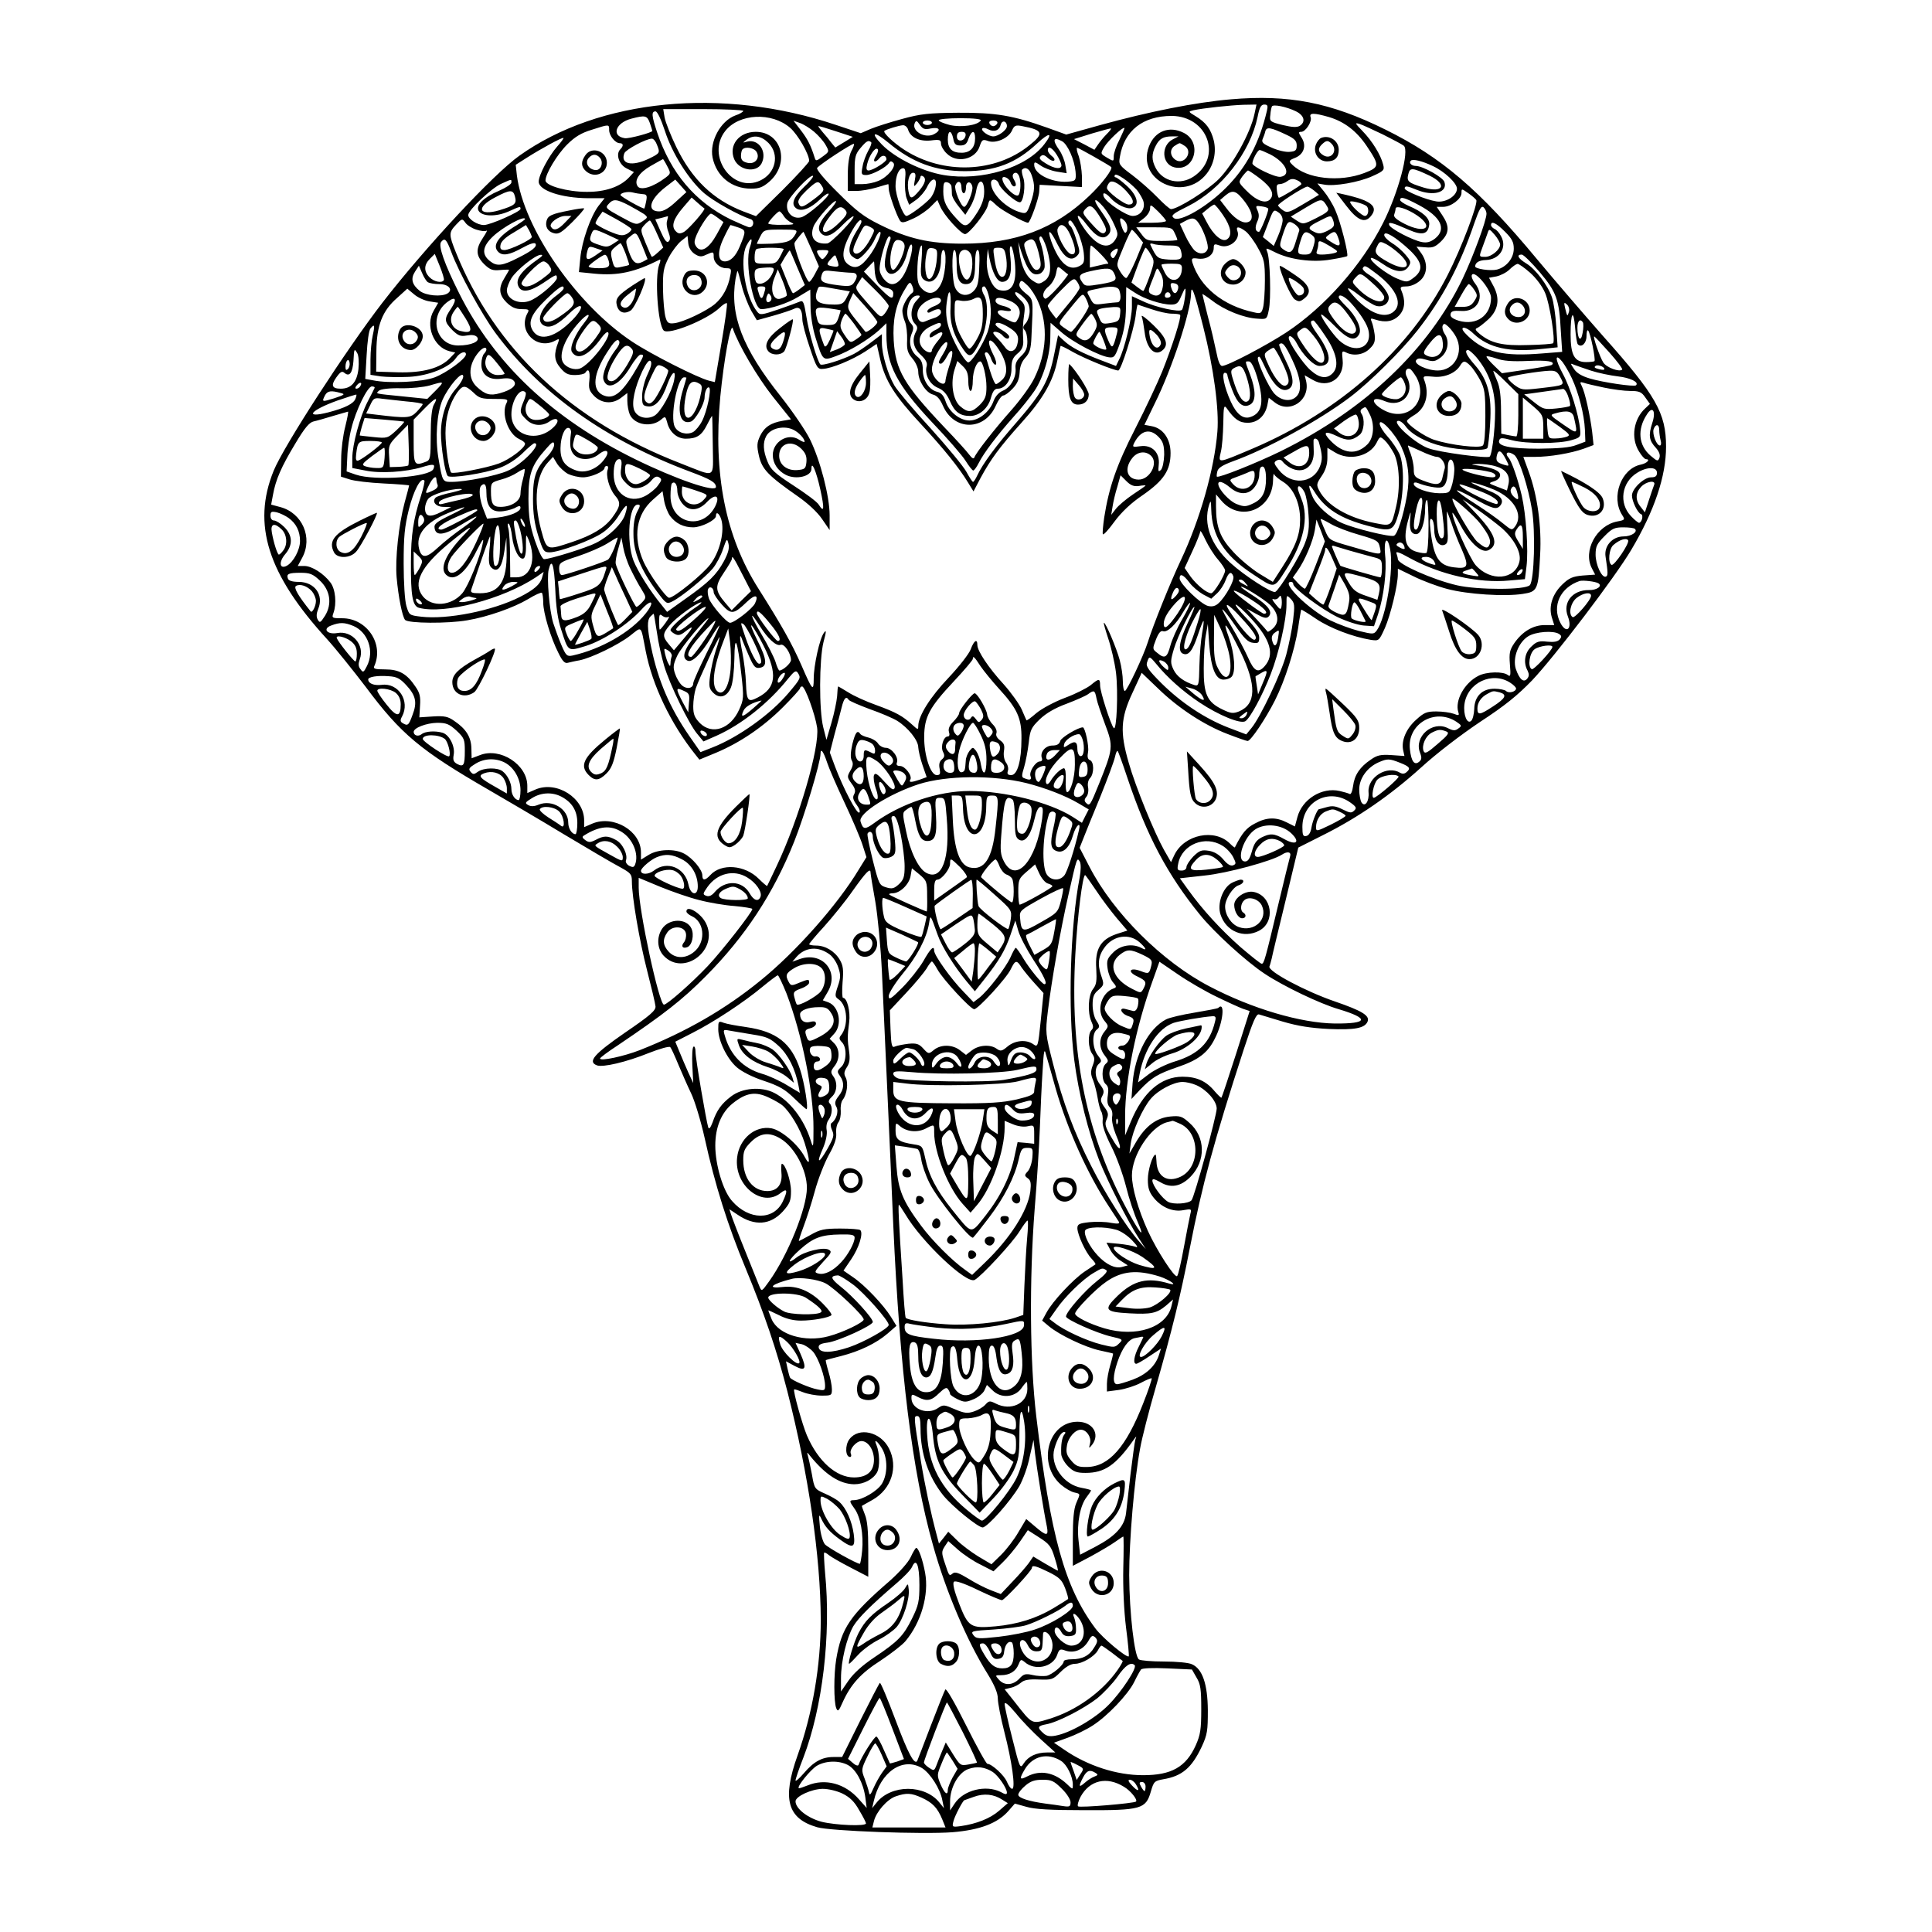 <?xml version="1.0" standalone="no"?>
<!DOCTYPE svg PUBLIC "-//W3C//DTD SVG 20010904//EN"
 "http://www.w3.org/TR/2001/REC-SVG-20010904/DTD/svg10.dtd">
<svg version="1.0" xmlns="http://www.w3.org/2000/svg"
 width="850pt" height="850pt" viewBox="0 0 850 850"
 preserveAspectRatio="xMidYMid meet">
<g transform="translate(0,850) scale(0.1,-0.1)"
fill="#000000" stroke="none">
<path d="M5415 8063 c-154 -13 -360 -54 -577 -114 l-147 -41 -83 30 c-151 54
-228 67 -393 66 -127 -1 -165 -5 -245 -27 -52 -14 -115 -34 -139 -44 l-44 -19
-111 37 c-498 167 -1040 114 -1391 -136 -115 -82 -413 -402 -602 -646 -161
-209 -435 -632 -479 -740 -96 -236 -26 -456 235 -741 39 -43 115 -138 170
-210 155 -208 240 -279 541 -453 74 -43 223 -130 330 -195 107 -64 219 -130
248 -145 47 -26 52 -31 52 -62 0 -68 33 -261 67 -393 19 -74 36 -145 37 -158
1 -18 -24 -40 -134 -115 -136 -94 -166 -128 -124 -144 26 -10 129 14 228 54
48 19 91 31 95 26 4 -4 20 -39 36 -78 16 -38 41 -95 56 -126 15 -31 42 -119
59 -195 45 -205 102 -386 180 -573 82 -198 137 -360 184 -542 93 -365 146
-725 147 -1005 0 -202 -36 -412 -102 -597 -69 -192 -45 -278 86 -316 57 -17
469 -32 596 -22 120 10 198 39 246 94 l28 32 50 -14 c36 -11 108 -15 255 -15
250 -1 271 5 293 81 13 45 16 48 55 55 83 14 125 50 169 143 25 54 27 71 27
161 -1 115 -24 182 -70 202 -14 7 -69 12 -122 12 -53 0 -103 4 -111 9 -20 13
-42 204 -43 371 0 152 22 417 48 557 8 46 39 167 69 270 72 252 107 393 150
613 54 277 107 473 237 873 41 125 55 157 67 154 9 -3 57 -17 106 -32 65 -19
121 -28 200 -32 115 -5 160 3 172 33 10 26 -25 47 -144 88 -131 45 -296 133
-288 154 3 7 7 24 10 35 2 12 30 127 61 255 l56 233 107 54 c153 76 298 176
433 298 69 63 175 144 260 201 110 72 164 116 229 183 101 107 365 454 436
574 102 172 153 324 153 454 0 147 -44 225 -276 485 -80 91 -212 244 -292 340
-254 306 -420 448 -667 570 -240 119 -425 155 -680 133z m104 -65 c-17 -82
-97 -226 -157 -286 -50 -50 -181 -132 -210 -132 -6 0 -33 24 -61 53 -27 28
-77 72 -110 97 -58 43 -60 47 -54 80 19 115 101 180 228 180 159 -1 224 -182
96 -267 -59 -39 -135 -22 -166 37 -19 36 -19 63 0 99 16 31 33 41 73 41 l27 0
-25 -13 c-53 -27 -49 -109 6 -123 89 -22 125 109 43 151 -64 33 -128 9 -154
-59 -57 -150 153 -249 254 -120 32 41 43 96 31 146 -13 51 -34 79 -80 107 -33
20 -33 20 -9 26 41 9 161 22 220 24 l57 1 -9 -42z m55 15 c-33 -141 -90 -249
-179 -338 -84 -85 -206 -155 -231 -134 -14 11 -4 19 63 52 147 74 273 236 306
393 8 41 15 54 29 54 15 0 17 -5 12 -27z m126 -2 c38 -18 46 -47 18 -65 -13
-7 -33 -6 -75 4 -56 14 -58 16 -54 45 1 17 5 33 7 37 6 10 62 -1 104 -21z
m-2430 1 c0 -4 -16 -14 -35 -20 -65 -24 -114 -115 -100 -185 17 -83 84 -137
169 -137 36 0 52 6 81 31 92 81 54 219 -60 219 -74 0 -120 -59 -95 -120 21
-50 97 -62 120 -20 27 51 -11 110 -63 97 -21 -6 -21 -6 -3 8 31 23 65 18 97
-14 50 -51 32 -133 -36 -165 -122 -58 -240 109 -154 218 61 77 205 84 286 13
33 -29 83 -115 83 -145 0 -6 -53 -64 -117 -128 l-117 -115 -56 21 c-132 51
-226 141 -295 284 -24 50 -47 108 -51 129 l-6 37 176 0 c97 0 176 -4 176 -8z
m-345 -87 c32 -100 106 -217 173 -275 41 -35 151 -97 204 -114 19 -6 14 -36
-5 -36 -5 0 -42 16 -81 34 -157 77 -265 204 -325 384 -24 72 -26 92 -7 92 8 0
24 -34 41 -85z m2922 60 c67 -20 121 -61 165 -126 59 -88 58 -94 -9 -120 -110
-42 -255 -26 -317 36 -17 17 -17 19 13 31 38 16 50 54 27 89 -14 22 -14 25 -1
25 19 0 49 46 41 65 -7 19 15 19 81 0z m-2988 -26 c6 -18 11 -33 11 -35 0 -7
-103 -35 -121 -32 -61 9 -41 68 29 86 61 16 69 14 81 -19z m1456 11 c-13 -21
-86 -32 -136 -20 -27 7 -49 16 -49 21 0 5 43 9 96 9 59 0 93 -4 89 -10z m-734
-49 c19 -16 42 -42 51 -58 17 -30 17 -30 -13 -52 -27 -20 -30 -21 -35 -4 -17
54 -31 81 -60 119 l-33 43 28 -10 c15 -5 43 -22 62 -38z m515 14 c38 7 46 -8
14 -25 -39 -21 -99 12 -86 47 6 14 9 14 23 -6 13 -19 21 -22 49 -16z m4 25 c0
-5 -9 -10 -20 -10 -11 0 -20 5 -20 10 0 6 9 10 20 10 11 0 20 -4 20 -10z m288
-2 c-3 -7 -11 -13 -18 -13 -7 0 -15 6 -17 13 -3 7 4 12 17 12 13 0 20 -5 18
-12z m42 -13 c0 -17 -38 -45 -60 -45 -21 0 -57 26 -48 35 3 4 15 2 26 -4 26
-14 49 -5 55 21 6 21 27 16 27 -7z m1655 -37 c44 -22 85 -44 91 -49 26 -21
-24 -207 -91 -340 -94 -186 -256 -369 -425 -481 -90 -59 -260 -148 -283 -148
-10 0 -18 22 -26 63 -7 34 -23 104 -37 155 -13 52 -24 96 -24 98 0 2 20 -11
45 -30 53 -41 138 -75 197 -78 41 -3 42 -3 50 37 11 46 6 231 -7 258 -7 18 -5
17 33 -2 65 -33 166 -47 246 -33 38 6 70 13 73 15 7 8 -29 151 -52 202 -12 28
-35 65 -51 84 l-28 34 29 -5 c45 -9 154 10 213 37 51 23 54 27 47 52 -10 41
-48 103 -91 147 -33 34 -34 37 -13 31 13 -4 60 -26 104 -47z m-3405 20 c0 -25
27 -58 47 -58 16 0 17 -12 2 -27 -21 -21 -6 -67 28 -84 l32 -16 -21 -23 c-39
-42 -106 -65 -188 -64 -84 0 -180 27 -180 50 0 29 50 113 95 158 34 34 62 51
108 65 78 25 77 25 77 -1z m1033 -54 l-38 -23 -18 22 c-9 12 -26 33 -37 45
-11 13 -20 25 -20 27 0 2 34 -8 76 -22 l76 -25 -39 -24z m282 56 c11 -35 50
-53 100 -48 39 5 45 3 45 -14 0 -10 11 -30 25 -43 44 -45 126 -27 145 31 10
30 14 32 36 24 34 -13 90 11 106 45 10 23 16 26 46 20 91 -17 97 -32 31 -84
-150 -122 -379 -130 -549 -21 -47 30 -97 77 -89 84 8 7 64 24 81 25 9 1 20 -8
23 -19z m873 -21 c-13 -13 -30 -34 -38 -46 l-15 -22 -45 24 -45 23 80 25 c44
13 81 23 83 22 2 -2 -7 -13 -20 -26z m57 -24 c-14 -26 -25 -59 -25 -72 0 -24
0 -24 -29 -7 -30 18 -30 18 -13 47 16 27 82 90 89 84 1 -2 -9 -25 -22 -52z
m735 22 c36 -17 45 -27 45 -47 0 -21 -5 -26 -31 -28 -16 -2 -52 6 -78 18 -38
16 -47 24 -41 38 4 9 10 25 12 35 6 20 23 17 93 -16z m-1466 -17 c4 -24 11
-30 31 -30 20 0 29 7 36 30 14 38 29 39 29 2 0 -40 -20 -63 -57 -64 -43 -1
-63 17 -63 58 0 42 15 45 24 4z m54 13 c-5 -26 -38 -29 -38 -4 0 15 6 21 21
21 14 0 19 -5 17 -17z m-339 -31 c104 -87 207 -125 336 -125 133 0 224 34 318
122 54 50 72 49 32 -3 -79 -104 -277 -164 -444 -136 -94 16 -212 74 -271 134
-54 56 -35 61 29 8z m-1458 -17 c-37 -42 -81 -126 -81 -154 0 -39 100 -72 216
-73 l74 0 -27 -34 c-35 -47 -73 -155 -80 -230 l-6 -61 69 -7 c103 -10 178 7
287 62 4 2 3 -8 -3 -23 -20 -53 -6 -263 20 -289 21 -21 188 46 244 98 15 15
31 25 34 22 3 -3 -8 -82 -24 -176 l-29 -171 -25 6 c-49 12 -255 116 -339 172
-244 162 -477 497 -507 732 l-5 46 47 30 c66 42 158 92 163 88 2 -1 -10 -18
-28 -38z m439 9 c15 -37 14 -38 -35 -62 -75 -36 -127 -24 -108 24 6 16 96 64
121 64 7 0 17 -12 22 -26z m1782 15 c25 -13 55 -81 60 -134 3 -36 0 -40 -21
-43 -73 -11 -161 29 -161 73 0 14 4 14 28 -3 15 -11 47 -23 71 -27 l44 -7 -6
36 c-3 20 -15 49 -26 65 -32 45 -28 61 11 40z m-839 -5 c3 -3 -3 -20 -13 -37
-10 -18 -22 -49 -25 -69 -7 -35 -5 -38 16 -38 25 0 89 34 101 54 5 8 10 8 18
0 15 -15 -24 -63 -66 -80 -19 -8 -49 -14 -69 -14 l-35 0 0 64 c0 55 4 69 26
95 26 31 35 36 47 25z m-88 -40 c-9 -18 -15 -56 -15 -101 l0 -73 38 0 c22 0
61 7 88 15 27 8 50 15 52 15 1 0 2 -9 2 -20 0 -20 33 -114 49 -140 8 -12 17
-11 60 9 28 13 62 37 77 53 l28 28 12 -27 c15 -38 92 -123 110 -123 17 0 92
94 100 126 8 30 7 30 40 -1 22 -21 122 -75 137 -75 9 0 47 106 49 136 l2 31
93 -5 93 -5 0 49 c-1 27 -7 66 -14 87 -8 20 -11 37 -7 37 6 0 142 -77 150 -85
8 -9 -42 -75 -97 -127 -152 -145 -324 -210 -557 -210 -145 0 -241 22 -365 84
-69 34 -103 60 -183 140 -58 57 -96 102 -92 109 9 14 157 111 162 106 2 -2 -3
-17 -12 -33z m1469 23 c36 -26 -4 -84 -41 -61 -25 16 -28 45 -7 61 10 7 21 13
24 13 3 0 14 -6 24 -13z m-1885 -26 c16 -28 -9 -56 -42 -47 -20 5 -27 13 -27
30 0 12 3 26 7 29 13 14 53 6 62 -12z m525 -17 c-18 -26 -4 -34 16 -9 12 15
30 12 30 -6 0 -11 -60 -49 -79 -49 -9 0 -11 8 -6 28 9 37 34 74 45 67 6 -4 3
-16 -6 -31z m796 4 c11 -18 20 -39 20 -45 0 -19 -31 -16 -69 8 -25 15 -31 23
-23 31 9 9 17 7 32 -7 11 -10 23 -15 28 -11 4 4 -1 13 -11 20 -9 7 -17 18 -17
25 0 22 20 11 40 -21z m938 3 c70 -36 95 -92 45 -99 -23 -3 -123 45 -123 59 0
16 23 59 32 59 5 0 25 -9 46 -19z m-2652 -53 c16 -30 15 -32 -7 -49 -55 -42
-111 -59 -124 -38 -16 25 7 60 58 89 28 16 53 30 54 30 1 0 10 -14 19 -32z
m3369 1 c51 -24 105 -75 105 -99 0 -32 -50 -63 -91 -56 -45 7 -139 46 -139 57
0 13 12 11 53 -6 72 -30 137 -12 122 34 -6 21 -96 71 -126 71 -19 0 -32 14
-22 23 8 9 50 -1 98 -24z m-2323 -61 c-2 -29 1 -66 7 -81 l11 -28 31 22 c17
12 38 37 47 55 21 45 47 46 38 2 -3 -17 -14 -41 -24 -51 -22 -25 -92 -77 -104
-77 -15 0 -48 90 -48 131 0 45 14 79 34 79 9 0 12 -14 8 -52z m557 21 c15 -43
14 -67 -5 -123 -15 -43 -19 -47 -41 -41 -64 16 -133 83 -133 130 0 22 28 19
35 -5 7 -22 73 -80 92 -80 16 0 27 79 14 111 -5 15 -7 30 -4 33 15 14 32 4 42
-25z m1751 -2 c80 -39 59 -78 -27 -52 -68 21 -75 27 -67 59 7 30 18 29 94 -7z
m-747 -12 c52 -40 66 -70 44 -93 -21 -20 -62 -4 -107 43 -32 33 -32 33 -14 59
11 14 22 26 25 26 3 0 27 -16 52 -35z m-1518 -7 c-6 -31 -5 -32 10 -14 8 11
15 24 15 29 0 4 5 5 10 2 17 -10 11 -32 -16 -64 -32 -38 -40 -39 -47 -3 -8 39
3 82 20 82 11 0 13 -8 8 -32z m459 16 c8 -21 7 -66 -2 -81 -11 -18 -72 41 -72
71 0 16 29 3 35 -14 3 -11 11 -20 16 -20 11 0 11 11 0 30 -10 15 -6 30 9 30 4
0 11 -7 14 -16z m518 -60 c9 -11 21 -31 27 -45 13 -35 -10 -69 -46 -69 -27 0
-117 60 -127 85 -8 22 8 18 30 -6 27 -30 72 -51 94 -44 35 11 25 54 -22 97
-23 21 -45 38 -50 38 -5 0 -6 5 -3 10 6 10 62 -28 97 -66z m-1466 12 c-48 -47
-58 -78 -29 -95 23 -12 60 3 100 41 18 18 35 29 38 26 9 -9 -92 -97 -120 -104
-38 -10 -70 23 -61 63 8 28 103 129 113 119 3 -3 -15 -26 -41 -50z m2189 13
c-5 -7 -90 -59 -98 -59 -3 0 -7 14 -9 30 -3 23 -1 30 12 30 9 0 25 6 35 14 14
10 25 11 42 3 12 -5 20 -13 18 -18z m-3475 8 c0 -7 -24 -23 -54 -36 -67 -28
-105 -65 -90 -89 16 -25 76 -26 130 -3 53 24 54 24 54 12 0 -12 -133 -71 -161
-71 -29 0 -69 26 -69 44 0 22 101 117 144 137 49 22 46 22 46 6z m724 -84
c-31 -29 -55 -43 -74 -43 -56 0 -42 53 28 107 l43 33 25 -28 24 -27 -46 -42z
m1995 30 c21 -26 20 -43 -3 -43 -20 0 -96 58 -96 73 0 7 5 18 12 25 13 13 54
-12 87 -55z m-1352 37 c11 -17 8 -23 -34 -55 -52 -39 -61 -42 -70 -18 -4 11 7
28 35 55 47 44 53 45 69 18z m569 0 c1 -8 2 -24 2 -35 1 -12 15 -36 31 -55
l28 -35 21 34 c12 19 24 52 27 73 10 55 35 51 35 -5 0 -30 -9 -56 -28 -88 -45
-70 -54 -74 -89 -36 -50 53 -63 79 -63 125 0 36 3 43 17 40 10 -2 18 -10 19
-18z m44 -5 c0 -14 5 -25 10 -25 6 0 10 12 10 26 0 28 23 29 28 2 4 -20 -24
-88 -36 -88 -14 0 -45 77 -39 94 10 25 27 19 27 -9z m1551 -13 l22 -19 -69
-41 c-60 -36 -71 -40 -88 -28 -11 7 -21 17 -23 22 -2 8 110 80 128 83 4 1 17
-7 30 -17z m714 -42 c9 -15 -66 -213 -126 -330 -167 -328 -474 -600 -859 -764
-156 -66 -150 -65 -139 -15 6 23 10 80 11 127 1 74 3 82 15 66 34 -49 56 -64
92 -64 44 0 77 30 87 78 l6 32 26 -20 c67 -53 159 10 138 95 l-6 24 35 -20
c69 -41 141 7 132 88 -4 38 -3 41 14 33 33 -18 79 -11 105 16 21 20 25 32 22
62 -3 20 -8 45 -13 56 -7 16 -5 17 16 10 45 -15 81 -8 107 21 24 28 26 64 7
108 -6 14 -2 17 23 17 18 0 42 10 58 24 35 29 37 79 7 122 l-21 29 39 -3 c32
-3 43 1 69 26 37 37 38 67 5 116 l-24 36 28 0 c35 0 81 35 81 61 0 20 0 20 30
-1 16 -11 32 -25 35 -30z m-4229 14 c8 -31 -1 -38 -69 -59 -92 -27 -105 12
-18 57 66 35 79 35 87 2z m561 12 c18 -1 21 -5 16 -31 -3 -16 -7 -31 -8 -32
-3 -5 -105 52 -105 59 0 10 33 17 55 11 11 -3 30 -6 42 -7z m2651 -35 c35 -47
39 -83 9 -89 -24 -5 -60 20 -92 63 l-27 35 23 20 c33 27 48 22 87 -29z m-2379
-28 c7 -4 -70 -93 -91 -104 -16 -8 -24 -8 -35 4 -21 21 -11 54 33 105 l37 43
26 -23 c14 -13 28 -24 30 -25z m2742 5 c8 -15 0 -22 -49 -47 -58 -29 -59 -29
-86 -12 l-27 18 68 41 c69 41 70 41 94 0z m401 10 c98 -52 124 -106 71 -148
-20 -15 -35 -19 -57 -15 -42 8 -139 59 -144 75 -6 16 11 12 86 -21 60 -26 85
-20 90 23 3 28 -28 56 -92 83 -20 9 -36 20 -36 25 0 17 20 11 82 -22z m-3474
-2 c26 -14 55 -31 66 -38 17 -14 17 -15 -8 -32 -26 -17 -28 -16 -96 21 -64 35
-68 39 -53 55 21 24 35 23 91 -6z m879 -25 c-44 -48 -54 -78 -34 -98 21 -21
50 -9 97 40 22 22 42 38 45 35 8 -7 -98 -117 -115 -119 -54 -5 -79 25 -61 74
11 30 91 120 99 112 3 -2 -11 -22 -31 -44z m1209 17 c15 -18 36 -52 46 -76 18
-40 18 -45 4 -68 -31 -46 -83 -26 -137 52 -42 61 -33 76 11 17 41 -54 72 -70
95 -47 20 20 12 45 -32 107 -39 53 -29 64 13 15z m-9 -55 c20 -35 23 -47 14
-56 -10 -9 -23 -1 -57 37 -42 46 -44 50 -28 67 21 23 34 14 71 -48z m283 -5
c0 -4 -28 -8 -61 -8 l-62 0 27 21 c14 11 26 30 26 42 0 19 3 18 35 -13 19 -19
35 -38 35 -42z m250 27 c36 -52 43 -92 18 -108 -21 -14 -60 19 -89 76 l-20 38
23 19 c13 11 26 19 30 20 4 0 21 -20 38 -45z m200 26 c0 -16 -35 -101 -41
-101 -16 0 -19 19 -8 44 9 19 9 33 2 49 -10 22 -9 23 18 19 16 -2 29 -7 29
-11z m960 -21 c0 -30 -59 -189 -105 -286 -150 -312 -427 -575 -800 -759 -104
-51 -274 -119 -281 -112 -2 1 -1 12 2 24 4 15 24 27 67 43 153 55 382 181 517
283 87 66 227 205 296 293 109 139 187 285 250 471 22 63 31 79 41 71 7 -6 13
-19 13 -28z m-2820 15 c10 -12 6 -22 -28 -55 -63 -63 -98 -49 -47 20 38 52 55
59 75 35z m2515 -23 c77 -53 34 -82 -55 -37 -37 19 -50 31 -46 41 3 9 6 20 6
26 0 16 51 0 95 -30z m-592 -24 c-1 -12 -10 -43 -20 -66 l-19 -44 -24 20 -24
19 24 62 c22 59 24 61 44 47 13 -8 20 -23 19 -38z m-2865 -36 c1 -5 -8 -14
-20 -21 -20 -10 -32 -8 -81 13 -31 14 -57 29 -57 34 0 4 7 17 15 29 l16 22 62
-34 c34 -19 63 -38 65 -43z m670 58 c7 -12 23 -25 35 -30 16 -7 6 -9 -40 -9
-35 -1 -63 2 -63 6 0 8 41 53 49 53 4 0 12 -9 19 -20z m-289 -9 l24 -18 -29
-53 c-34 -62 -69 -84 -90 -56 -11 16 -11 24 1 53 17 39 53 93 63 93 4 0 18 -9
31 -19z m-224 -12 c-4 -11 -1 -34 6 -50 8 -22 9 -33 1 -41 -8 -8 -18 4 -35 43
l-24 54 26 6 c14 4 27 7 29 8 2 0 0 -8 -3 -20z m2929 5 c10 -27 7 -33 -25 -50
-25 -12 -37 -14 -55 -5 -34 15 -30 24 19 48 52 27 53 27 61 7z m-3769 -44 c19
-6 39 -9 45 -5 6 4 -1 -10 -15 -31 -33 -49 -32 -79 5 -116 26 -25 37 -29 70
-26 22 2 40 2 40 1 0 -1 -9 -17 -20 -35 -28 -45 -25 -75 9 -109 22 -21 39 -29
66 -29 32 0 35 -2 25 -19 -42 -80 43 -162 122 -120 18 10 20 9 14 -7 -20 -51
-18 -80 9 -112 22 -26 34 -32 65 -32 21 0 42 5 45 10 14 23 22 7 18 -33 -4
-36 -1 -46 22 -70 34 -33 81 -36 119 -6 l26 20 0 -35 c0 -19 5 -46 11 -60 22
-47 98 -58 140 -20 15 13 17 12 24 -13 10 -44 44 -73 82 -73 48 0 70 14 93 60
11 22 21 40 23 40 1 0 2 -59 3 -130 1 -151 19 -141 -143 -78 -478 185 -815
501 -987 927 -32 80 -32 88 1 123 25 27 27 27 40 9 7 -11 29 -25 48 -31z m215
46 c0 -2 -17 -14 -37 -27 -81 -48 -109 -89 -81 -117 19 -19 49 -14 105 17 34
19 55 25 59 19 8 -13 -14 -31 -76 -62 -70 -36 -94 -39 -124 -15 -38 30 -34 64
12 108 45 43 142 95 142 77z m2638 -8 c14 -14 16 -44 4 -52 -4 -2 -12 11 -18
30 -11 35 -7 43 14 22z m328 -13 c22 -34 43 -96 37 -111 -8 -22 -35 -25 -56
-7 -11 10 -30 40 -43 68 l-23 50 22 12 c33 18 45 16 63 -12z m-2385 -44 l27
-60 -24 -22 c-13 -12 -25 -21 -27 -18 -2 2 -14 30 -27 61 -23 56 -23 58 -5 78
10 11 21 20 24 20 4 0 18 -27 32 -59z m899 53 c0 -4 -9 -22 -21 -40 -32 -52
-40 -91 -23 -109 9 -8 20 -15 26 -15 15 0 64 55 78 90 7 16 16 30 21 30 13 0
-17 -68 -47 -107 -36 -48 -60 -58 -90 -38 -33 22 -31 64 7 136 27 51 49 74 49
53z m950 -41 c13 -27 25 -69 28 -95 4 -40 1 -48 -18 -58 -47 -25 -90 12 -125
109 -20 59 -4 51 27 -13 30 -60 60 -78 86 -52 14 14 14 20 -2 70 -9 31 -21 58
-26 61 -12 8 -13 25 -1 25 5 0 19 -21 31 -47z m976 2 c-2 -7 -10 -31 -17 -54
-13 -43 -24 -49 -53 -28 -17 12 -17 18 -6 53 24 73 27 76 56 58 14 -10 23 -23
20 -29z m905 -4 c31 -31 39 -46 39 -75 0 -42 -32 -81 -74 -92 -29 -7 -96 3
-96 14 1 17 17 27 47 28 60 2 94 54 68 103 -8 16 -21 31 -30 34 -8 4 -15 11
-15 17 0 20 23 9 61 -29z m-4281 -23 c0 -12 -97 -58 -120 -58 -16 0 -21 5 -18
22 2 15 21 34 58 55 l54 33 13 -22 c7 -13 12 -26 13 -30z m909 41 c34 -12 34
-15 5 -85 -17 -41 -40 -64 -65 -64 -32 0 -34 44 -4 105 14 30 28 55 29 55 2 0
17 -5 35 -11z m582 1 c19 -11 19 -11 0 -48 -26 -50 -58 -79 -73 -64 -8 8 -4
25 16 66 30 61 29 60 57 46z m879 -36 c25 -58 26 -87 3 -82 -23 4 -68 89 -60
111 12 31 37 18 57 -29z m458 11 c7 -14 12 -28 12 -30 0 -3 -31 -5 -68 -5 -64
0 -70 2 -90 30 l-23 30 79 0 c75 0 79 -1 90 -25z m314 6 c13 -11 37 -43 53
-73 27 -48 30 -62 30 -143 0 -49 -4 -103 -8 -118 -7 -26 -11 -28 -40 -21 -136
29 -237 111 -271 219 -5 19 -2 21 27 17 38 -4 67 17 67 48 0 17 4 18 26 10 42
-16 93 26 78 64 -8 22 8 20 38 -3z m-2808 -14 l49 -23 -26 -17 c-21 -14 -31
-15 -59 -5 -44 14 -47 19 -37 46 10 27 11 27 73 -1z m827 5 c-18 -33 -35 -40
-104 -44 -37 -1 -67 -2 -67 0 0 2 7 16 15 32 15 29 18 30 91 30 69 0 74 -1 65
-18z m1506 -11 l22 -28 -32 -78 c-18 -42 -37 -78 -42 -78 -5 -1 -17 12 -27 29
-18 30 -17 31 15 107 17 42 34 76 37 76 3 0 15 -13 27 -28z m1593 -37 c0 -22
-38 -54 -65 -54 -29 0 -29 -1 -11 47 8 21 17 47 21 58 6 19 8 19 31 -8 13 -15
24 -35 24 -43z m-3772 -11 l21 -53 -20 -11 c-31 -16 -45 -5 -63 46 -15 46 -15
48 7 65 26 22 27 21 55 -47z m742 -9 l33 -76 -18 -34 c-10 -19 -21 -34 -25
-34 -12 0 -72 159 -64 172 7 13 36 48 39 48 1 0 16 -34 35 -76z m2202 62 c14
-11 16 -19 7 -49 -9 -32 -14 -37 -39 -37 -33 0 -35 6 -18 61 12 41 22 46 50
25z m117 -16 c12 -35 3 -38 -35 -13 -25 16 -25 17 -8 30 26 19 31 17 43 -17z
m314 -51 c56 -54 61 -88 15 -122 -26 -19 -29 -20 -70 -3 -46 18 -127 81 -116
91 3 3 26 -8 50 -25 54 -38 94 -43 114 -14 13 20 12 24 -11 52 -14 17 -41 41
-60 52 -19 12 -35 28 -35 36 0 22 51 -9 113 -67z m-3147 -16 c20 -13 30 -14
50 -4 33 15 34 14 34 -8 0 -27 27 -51 55 -51 22 0 24 -3 18 -32 -9 -52 -33
-96 -67 -125 -38 -32 -141 -81 -180 -85 -25 -3 -31 2 -38 27 -5 17 -10 71 -11
120 -1 80 2 96 25 142 15 28 40 61 55 73 l28 22 3 -31 c2 -20 12 -37 28 -48z
m861 63 c-17 -44 -28 -101 -23 -121 15 -61 76 -23 97 60 14 55 30 51 18 -4
-18 -80 -50 -131 -84 -131 -24 0 -55 38 -55 67 0 39 31 143 42 143 6 0 8 -6 5
-14z m688 -38 c23 -79 20 -124 -10 -144 -23 -15 -27 -15 -51 1 -30 19 -51 65
-59 127 l-5 43 14 -45 c28 -83 48 -106 81 -94 8 3 17 14 20 24 5 17 -6 86 -21
123 -3 9 -1 17 5 17 5 0 17 -23 26 -52z m-2620 -15 c33 -91 136 -278 195 -358
199 -268 485 -471 856 -610 91 -34 113 -47 114 -67 0 -27 -177 34 -356 122
-364 179 -619 420 -774 730 -65 130 -93 209 -79 226 16 19 23 12 44 -43z
m1314 18 c-23 -67 15 -271 50 -271 38 0 118 26 163 54 l53 32 1 -71 c0 -42 9
-98 22 -140 32 -103 32 -103 89 -82 61 22 144 73 189 113 l34 32 0 -52 c0
-131 47 -220 200 -383 67 -70 133 -146 148 -170 15 -24 30 -43 34 -43 4 0 15
15 24 33 22 44 81 122 154 204 34 37 74 88 91 113 40 59 70 161 70 237 l1 63
46 -40 c49 -44 171 -108 212 -112 23 -3 27 4 49 67 17 51 24 93 25 156 l1 86
37 -24 c41 -28 118 -53 160 -53 24 0 32 6 44 35 8 19 16 35 18 35 7 0 -6 -85
-14 -93 -11 -12 -116 11 -172 38 l-48 22 0 -47 c0 -51 -33 -187 -56 -231 l-14
-29 -63 24 c-85 32 -137 59 -167 88 l-25 23 -17 -84 c-23 -116 -53 -169 -163
-296 -94 -107 -152 -186 -176 -238 -7 -15 -15 -27 -18 -27 -3 0 -16 20 -29 44
-13 24 -84 110 -158 192 -75 81 -146 166 -159 188 -30 52 -55 138 -55 188 l0
38 -46 -35 c-26 -20 -60 -43 -77 -52 -51 -26 -140 -54 -148 -46 -14 17 -50
138 -61 209 -10 62 -14 73 -27 68 -9 -4 -52 -20 -96 -35 -74 -25 -81 -26 -93
-11 -53 65 -79 230 -48 291 22 41 30 36 15 -8z m681 5 c-1 -33 -38 -108 -52
-103 -15 5 -15 69 1 109 7 20 15 25 30 21 13 -3 21 -13 21 -27z m590 -29 c11
-45 11 -60 2 -69 -17 -17 -35 5 -55 64 -15 44 -14 48 1 58 28 16 36 7 52 -53z
m1283 29 c36 -22 37 -24 15 -30 -13 -3 -36 -6 -52 -6 -22 0 -27 4 -22 16 3 9
6 22 6 30 0 19 8 17 53 -10z m305 -34 c60 -56 29 -78 -49 -36 -58 32 -65 43
-49 73 10 20 13 20 39 7 15 -8 42 -28 59 -44z m-3405 1 c9 -25 16 -47 15 -48
-2 -2 -17 -6 -34 -9 -30 -7 -32 -5 -41 31 -8 33 -6 40 12 55 11 10 22 17 25
18 3 0 13 -21 23 -47z m2388 37 c43 0 49 -3 55 -24 9 -36 1 -41 -54 -38 -50 4
-53 6 -81 66 -2 5 4 6 13 3 10 -4 40 -7 67 -7z m-2523 -45 c-35 -24 -44 -19
-34 20 6 22 9 23 37 13 l30 -10 -33 -23z m1436 -23 c-5 -55 -3 -70 9 -81 38
-31 77 12 77 87 0 23 5 42 10 42 16 0 12 -96 -6 -140 -20 -50 -55 -63 -87 -31
-17 17 -22 33 -21 79 0 56 10 112 19 112 3 0 2 -30 -1 -68z m411 -5 c10 -96
-13 -137 -69 -123 -32 8 -59 76 -54 137 l4 44 7 -40 c13 -65 34 -105 56 -105
32 0 44 35 37 102 -5 39 -4 58 3 54 5 -3 12 -34 16 -69z m380 33 c21 -22 35
-40 30 -40 -6 0 -26 -4 -45 -9 l-35 -8 0 49 c0 26 2 48 5 48 3 0 24 -18 45
-40z m-1397 23 c-31 -64 -30 -63 -80 -63 -46 0 -48 1 -48 28 0 16 3 32 7 35 9
10 126 9 121 0z m674 -38 c-3 -51 -21 -97 -36 -92 -14 4 -20 59 -11 104 5 28
10 34 28 31 19 -3 22 -8 19 -43z m303 12 c9 -45 3 -90 -12 -94 -16 -6 -30 23
-38 80 -7 46 -7 47 18 47 22 0 27 -6 32 -33z m485 3 c-10 -18 -14 -20 -21 -9
-6 9 -3 18 8 26 22 17 27 10 13 -17z m153 0 c17 -28 17 -31 -5 -95 -13 -36
-25 -65 -28 -65 -3 0 -16 9 -29 19 l-23 18 28 76 c16 42 31 77 34 77 3 0 14
-13 23 -30z m-1554 -60 l32 -74 -23 -18 c-13 -10 -26 -18 -29 -18 -3 0 -17 28
-30 63 l-25 62 19 33 c11 18 21 32 22 30 2 -2 17 -37 34 -78z m129 60 c-7 -11
-16 -20 -20 -20 -4 0 -12 9 -18 20 -10 18 -8 20 20 20 28 0 29 -2 18 -20z
m571 -40 c-1 -63 11 -90 40 -90 30 0 41 23 41 87 0 39 4 63 11 63 8 0 10 -26
7 -80 -2 -65 -7 -83 -25 -101 -27 -27 -65 -20 -81 16 -14 31 -16 165 -3 165 6
0 10 -27 10 -60z m66 31 c9 -41 -4 -101 -21 -101 -25 0 -48 103 -27 123 17 17
42 5 48 -22z m-2322 -103 c-8 -15 -43 -8 -63 12 -26 26 -25 55 1 81 l22 22 22
-54 c12 -30 20 -57 18 -61z m417 94 c-79 -55 -105 -92 -88 -124 14 -27 51 -21
108 17 59 40 60 40 60 21 0 -14 -67 -74 -107 -94 -49 -27 -113 -3 -113 41 0
11 9 35 20 53 23 37 107 104 130 103 10 0 6 -6 -10 -17z m304 2 c14 -36 7 -44
-39 -44 -25 0 -45 3 -45 8 0 7 60 50 71 51 4 1 10 -6 13 -15z m1015 -30 c1 -7
-9 -9 -24 -6 -30 5 -31 9 -8 34 17 19 18 19 24 1 4 -10 8 -23 8 -29z m3085
-31 c74 -88 86 -121 93 -259 l6 -92 -88 -7 c-169 -14 -250 4 -326 76 -23 22
-30 34 -21 37 8 2 28 -9 45 -26 67 -63 156 -83 302 -67 l68 7 -6 91 c-3 51
-12 109 -19 129 -19 55 -74 126 -113 149 -36 22 -45 39 -20 39 8 0 43 -35 79
-77z m-4356 26 c12 -18 10 -23 -14 -42 -57 -46 -96 -59 -109 -37 -8 13 76 100
96 100 8 0 20 -9 27 -21z m1430 -14 c2 -49 18 -75 53 -82 18 -3 29 -12 29 -23
0 -32 -11 -27 -70 34 l-59 61 21 22 c12 13 22 23 23 23 1 0 2 -16 3 -35z
m1352 6 c0 -58 -49 -72 -75 -21 -8 16 -15 31 -15 35 0 3 20 5 45 5 38 0 45 -3
45 -19z m1532 -21 c26 -23 54 -60 66 -89 20 -46 46 -210 35 -221 -2 -3 -52 -7
-110 -8 -112 -4 -163 8 -213 49 -19 16 -22 22 -11 26 8 3 29 20 48 37 45 41
53 91 25 145 l-21 39 33 6 c18 4 44 17 57 30 13 13 29 24 35 25 6 1 31 -17 56
-39z m-4849 -42 c7 -4 29 -8 50 -8 40 0 62 -24 36 -41 -26 -16 -95 -10 -122
11 -35 28 -41 54 -21 85 l17 26 14 -32 c8 -19 19 -37 26 -41z m1512 32 c-15
-29 -47 -46 -65 -35 -5 3 -10 19 -10 35 0 26 4 29 38 32 51 4 54 1 37 -32z
m1304 3 c2 -1 -18 -27 -44 -57 -27 -30 -52 -53 -57 -50 -16 10 -8 36 17 55 13
11 27 35 31 55 6 34 7 35 28 17 11 -10 23 -19 25 -20z m1358 2 c91 -69 118
-138 68 -171 -41 -26 -108 3 -172 76 -38 42 -26 42 28 0 28 -22 62 -43 75 -46
28 -7 54 10 54 36 0 24 -42 74 -85 100 -20 12 -33 26 -29 31 8 13 11 12 61
-26z m-1157 6 c17 -34 12 -39 -57 -51 -61 -10 -69 -10 -80 6 -22 30 -15 40 35
51 73 16 90 15 102 -6z m215 -67 c-6 -34 -25 -43 -53 -26 -10 7 -10 15 1 43 8
19 17 43 21 54 7 19 9 18 23 -9 10 -18 13 -40 8 -62z m-1851 6 c9 -35 28 -83
41 -107 l25 -42 72 20 c39 11 80 25 91 30 24 13 37 -2 37 -46 0 -16 15 -73 33
-125 29 -87 34 -95 57 -93 40 2 130 40 186 76 l51 34 16 -70 c22 -93 63 -158
179 -283 100 -108 167 -191 207 -257 l24 -39 31 59 c45 83 83 135 180 243 95
105 140 184 158 275 7 33 13 61 14 63 1 2 26 -10 55 -27 52 -29 179 -81 199
-81 12 0 67 173 76 238 3 29 8 52 9 52 1 0 28 -9 60 -20 32 -11 72 -20 90 -20
17 0 34 -2 37 -5 7 -8 -33 -135 -79 -250 -20 -49 -73 -162 -118 -250 -82 -160
-116 -258 -137 -392 -5 -35 -8 -68 -6 -73 2 -6 25 19 51 55 32 43 73 82 125
117 92 64 122 109 122 185 0 62 -33 109 -83 118 l-32 6 46 95 c76 153 158 404
159 481 1 48 15 8 54 -146 46 -182 70 -362 62 -460 -13 -164 -77 -389 -161
-566 -46 -98 -120 -281 -145 -360 -19 -61 -92 -215 -101 -215 -5 0 -9 19 -9
43 0 23 -6 65 -14 94 -14 52 -61 163 -69 163 -3 0 6 -30 18 -67 13 -38 29
-106 35 -153 10 -86 3 -258 -10 -243 -13 14 -60 160 -60 187 0 32 -5 32 -41 2
-16 -13 -67 -39 -113 -56 -48 -18 -103 -48 -126 -67 -23 -20 -42 -34 -44 -32
-1 2 -11 24 -21 48 -11 24 -46 73 -78 109 -68 74 -117 148 -117 174 0 30 -15
20 -29 -18 -7 -20 -51 -76 -97 -125 -81 -85 -134 -169 -134 -213 0 -18 -2 -17
-27 6 -42 38 -70 54 -158 86 -45 16 -100 41 -123 56 -23 14 -43 26 -44 26 -2
0 -4 -19 -5 -43 -2 -23 -13 -76 -25 -117 l-22 -75 -14 55 c-19 76 -18 298 1
375 13 48 13 56 2 41 -19 -25 -45 -144 -45 -202 0 -59 -6 -52 -54 59 -42 96
-88 177 -189 337 -145 228 -200 504 -168 845 16 164 46 328 55 300 25 -73 108
-214 176 -300 l80 -100 -35 -6 c-54 -9 -82 -28 -101 -67 -14 -30 -15 -43 -5
-88 14 -59 40 -86 170 -177 45 -31 88 -71 108 -101 l33 -48 0 65 c0 83 -41
241 -86 333 -19 39 -77 124 -129 190 -169 212 -225 358 -199 517 4 21 8 36 9
35 2 -2 10 -32 19 -68z m197 -41 c-3 -4 -16 -10 -27 -13 -33 -10 -48 41 -27
91 l15 38 23 -55 c12 -30 19 -58 16 -61z m287 101 c25 0 28 -17 9 -44 -11 -15
-22 -17 -69 -11 -70 9 -82 16 -73 45 7 21 11 22 59 16 28 -3 61 -6 74 -6z
m2305 -59 c20 -19 37 -41 37 -48 0 -38 -66 -15 -119 41 -24 25 -24 26 -6 46
20 22 23 21 88 -39z m507 -51 c0 -78 -64 -124 -142 -101 -28 9 -38 17 -36 29
2 13 12 16 45 14 74 -6 109 62 62 122 -11 14 -17 31 -13 37 13 21 84 -65 84
-101z m-2650 -36 c0 -7 -8 -21 -17 -33 -18 -21 -18 -21 -75 44 -57 65 -58 66
-41 91 l16 25 59 -58 c32 -31 58 -63 58 -69z m840 80 c0 -7 -23 -40 -52 -74
l-51 -62 -18 23 c-10 13 -19 28 -19 34 0 5 26 36 57 67 52 53 59 57 70 41 7
-9 13 -22 13 -29z m-182 -63 c44 -101 37 -225 -18 -336 -16 -33 -62 -96 -101
-140 -72 -81 -153 -184 -162 -207 -3 -9 -11 -4 -23 12 -10 14 -59 68 -109 120
-178 188 -215 251 -223 382 -5 89 8 154 45 218 25 43 27 43 37 21 6 -15 6 -25
0 -29 -20 -14 -44 -57 -44 -79 0 -12 5 -34 12 -50 6 -15 10 -51 9 -79 -2 -42
2 -56 23 -81 15 -17 26 -43 26 -59 0 -40 34 -92 65 -100 17 -4 31 -20 44 -50
49 -111 183 -110 232 1 11 25 26 45 33 45 7 0 25 13 41 30 21 22 29 41 31 71
1 27 10 49 25 65 19 21 25 39 27 92 8 172 10 162 -26 192 -23 19 -31 32 -26
44 6 15 10 14 35 -10 15 -14 36 -47 47 -73z m615 58 c-6 -23 -19 -25 -27 -3
-10 26 -7 32 13 27 13 -3 17 -11 14 -24z m1303 -4 c15 -23 15 -27 0 -50 -12
-19 -25 -25 -51 -25 l-35 0 28 50 c15 27 30 50 34 50 4 0 15 -11 24 -25z
m-4006 7 c0 -5 -13 -18 -29 -30 -74 -54 -99 -122 -51 -137 25 -8 56 8 106 57
59 57 70 30 13 -29 -75 -77 -143 -96 -174 -49 -24 37 -9 74 58 139 56 54 77
67 77 49z m884 -14 c-3 -13 -8 -25 -10 -27 -6 -6 -11 1 -18 27 -6 18 -4 22 14
22 18 0 20 -4 14 -22z m312 11 l63 -11 -15 -29 c-12 -24 -21 -29 -52 -29 -75
0 -94 16 -76 64 7 19 2 19 80 5z m673 -26 c15 -54 13 -113 -4 -164 -21 -58
-75 -140 -87 -133 -21 13 -69 101 -84 153 -11 37 -14 70 -9 108 9 73 21 58 17
-22 -4 -67 14 -123 59 -186 26 -37 38 -29 75 46 28 58 35 155 15 194 -14 24
-14 41 -1 41 5 0 14 -17 19 -37z m575 21 c10 -27 7 -54 -8 -54 -7 0 -34 -3
-59 -6 -43 -6 -46 -5 -61 25 -18 34 -23 29 49 44 44 10 73 6 79 -9z m-3034
-50 l38 -6 -20 -35 c-38 -64 -1 -160 69 -178 l26 -6 -23 -24 c-42 -45 -120
-66 -229 -63 l-96 3 1 90 c1 113 26 178 92 235 l44 40 30 -25 c16 -14 47 -28
68 -31z m2640 -43 c0 -19 -8 -43 -17 -53 -13 -14 -14 -21 -5 -30 7 -7 12 -29
12 -50 0 -30 -7 -45 -27 -64 -20 -19 -27 -33 -25 -54 4 -39 -21 -85 -56 -99
-18 -8 -33 -24 -41 -46 -17 -47 -64 -85 -106 -85 -42 0 -90 38 -105 85 -8 24
-19 37 -36 41 -37 9 -64 51 -64 96 0 30 -6 45 -24 59 -30 24 -40 64 -25 101
10 24 9 32 -5 47 -31 35 -9 121 31 121 14 0 13 -4 -5 -23 -26 -27 -29 -79 -7
-101 12 -12 13 -20 5 -35 -19 -36 -12 -72 21 -102 22 -21 30 -35 26 -50 -10
-36 13 -80 49 -95 24 -10 39 -26 53 -58 21 -49 45 -66 89 -66 41 0 80 34 92
81 8 28 16 39 30 39 33 0 60 39 60 87 0 35 5 49 26 67 19 15 26 31 26 52 -3
61 -2 80 4 121 5 37 3 45 -20 66 -14 13 -23 27 -19 31 4 3 19 -6 35 -21 20
-19 28 -36 28 -62z m620 68 c0 -5 -7 -9 -15 -9 -9 0 -12 6 -9 15 6 15 24 11
24 -6z m-2632 -10 c16 -25 5 -41 -59 -84 -37 -26 -69 -28 -69 -4 0 14 93 109
106 109 5 0 15 -9 22 -21z m872 -13 c-14 -14 -24 0 -16 21 6 15 8 15 16 3 6
-9 5 -19 0 -24z m470 -93 c0 -12 -48 -50 -53 -42 -2 2 -20 25 -40 50 -41 51
-42 56 -25 94 l12 26 52 -58 c29 -32 53 -64 54 -70z m930 70 c0 -15 -68 -113
-78 -113 -4 0 -18 9 -32 19 -27 21 -30 13 44 104 40 48 40 48 53 25 7 -13 12
-29 13 -35z m-466 -36 c0 -48 -6 -73 -25 -107 -13 -25 -29 -45 -34 -44 -6 0
-22 25 -37 54 -21 39 -28 68 -28 108 0 54 0 54 28 49 16 -3 39 0 53 7 34 18
43 5 43 -67z m1609 61 c37 -37 77 -94 86 -125 24 -83 -57 -115 -128 -50 -30
29 -84 107 -78 113 3 3 29 -20 59 -50 58 -60 90 -70 108 -36 13 25 -14 81 -59
124 -17 17 -31 33 -31 38 0 15 19 8 43 -14z m-3948 -35 c-32 -46 -31 -58 5
-95 26 -25 36 -29 64 -24 22 4 37 2 45 -7 15 -19 -26 -37 -83 -37 -101 0 -132
133 -44 194 33 24 39 9 13 -31z m2155 34 c0 -7 -13 -18 -30 -24 -16 -6 -30
-16 -30 -22 0 -8 6 -9 19 -1 27 14 41 13 41 -4 0 -8 -12 -19 -27 -24 -16 -5
-36 -13 -45 -17 -27 -11 -43 30 -23 61 24 37 95 60 95 31z m304 -1 c38 -16 52
-45 36 -76 -13 -24 -11 -24 -55 -3 -45 22 -48 45 -3 36 41 -8 30 13 -12 22
-17 4 -30 13 -30 21 0 18 21 18 64 0z m1474 -43 c45 -58 56 -83 43 -96 -17
-17 -57 9 -94 60 -25 35 -28 45 -17 58 19 23 36 18 68 -22z m985 -4 c-7 -24
-8 -22 -17 15 -6 25 -5 28 7 17 8 -6 13 -21 10 -32z m-4855 -29 c34 -55 28
-69 -23 -56 -37 10 -52 48 -31 81 9 14 18 25 20 25 2 0 17 -23 34 -50z m1650
35 c1 -1 -3 -16 -9 -33 -10 -28 -15 -32 -49 -32 -31 0 -39 4 -44 23 -14 54
-10 58 47 51 28 -4 53 -8 55 -9z m1230 -17 c-3 -29 -7 -33 -42 -39 -36 -6 -39
-4 -51 25 -13 29 -12 31 8 38 12 3 37 6 55 7 32 1 33 -1 30 -31z m-2356 -36
c-42 -52 -67 -111 -56 -130 25 -40 75 -16 131 63 12 16 24 27 28 23 18 -17
-79 -142 -123 -159 -24 -9 -60 3 -74 25 -22 33 7 109 69 177 39 44 60 45 25 1z
m1186 -7 c17 -24 32 -46 32 -48 0 -3 -11 -12 -25 -21 -24 -16 -25 -15 -49 20
-20 30 -22 39 -13 65 6 16 14 29 17 29 3 -1 20 -21 38 -45z m1061 19 c10 -22
9 -31 -7 -58 -21 -35 -39 -42 -65 -22 -17 13 -16 16 15 59 18 25 36 46 39 46
3 1 11 -11 18 -25z m2123 -109 c16 -16 38 5 38 36 0 18 3 29 7 25 10 -9 34
-128 28 -135 -3 -2 -19 -4 -37 -4 -51 0 -68 31 -68 122 0 97 13 115 20 28 3
-36 8 -69 12 -72z m-4308 87 c15 -18 14 -21 -14 -60 -34 -47 -67 -69 -82 -54
-13 13 -3 42 32 91 34 46 40 48 64 23z m3194 -46 c52 -75 65 -135 37 -166 -26
-29 -59 -25 -100 12 -32 28 -95 121 -95 141 0 18 21 4 35 -23 26 -51 75 -100
100 -100 57 0 54 52 -9 140 -31 43 -36 60 -17 60 3 0 26 -29 49 -64z m1136 56
c3 -5 3 -26 -1 -46 -7 -44 -23 -29 -23 22 0 30 12 42 24 24z m-2824 -12 c0 -6
-11 -16 -25 -22 -14 -6 -25 -17 -25 -25 0 -11 5 -10 25 3 36 24 42 10 11 -26
-14 -17 -26 -36 -26 -41 0 -18 -30 -8 -45 15 -21 31 -4 69 39 90 37 18 46 20
46 6z m298 -10 c38 -23 47 -40 38 -74 -8 -34 -35 -41 -54 -14 -9 12 -24 30
-34 40 -10 10 -18 20 -18 23 0 11 28 4 40 -10 14 -17 30 -20 30 -6 0 6 -13 18
-30 28 -16 9 -30 21 -30 25 0 14 24 9 58 -12z m1968 -42 c36 -69 -7 -148 -80
-148 -48 0 -109 29 -95 46 7 9 18 9 45 1 29 -9 38 -8 62 10 32 24 41 72 18
104 -8 12 -12 28 -9 36 5 11 9 11 25 -4 11 -10 26 -30 34 -45z m-4766 7 c-5
-22 -10 -70 -10 -107 l0 -67 46 -7 c25 -3 81 -4 124 -2 88 5 179 42 207 84 15
23 43 33 43 15 0 -19 -85 -81 -137 -101 -55 -21 -201 -28 -273 -13 l-33 6 6
104 c3 60 10 110 17 118 18 22 20 15 10 -30z m2027 21 c1 -1 -6 -19 -16 -41
-13 -28 -20 -35 -25 -25 -29 76 -28 83 13 73 14 -3 27 -6 28 -7z m1247 -13
c-17 -67 -21 -71 -38 -31 -22 51 -20 58 14 58 28 0 30 -2 24 -27z m865 -10
c38 -46 58 -100 42 -116 -14 -14 -53 21 -92 82 -27 41 -27 45 -11 57 24 19 27
18 61 -23z m-2062 -38 c-2 -5 -17 -15 -34 -22 l-32 -12 16 46 16 46 18 -24
c10 -13 17 -28 16 -34z m1138 18 c8 -20 14 -38 12 -40 -8 -7 -57 16 -57 27 0
10 22 50 27 50 2 0 10 -16 18 -37z m1493 -13 c5 -48 -37 -76 -77 -51 -11 7 -8
17 19 51 37 47 54 47 58 0z m732 -40 c35 -39 60 -73 57 -76 -12 -12 -69 9 -83
31 -15 23 -47 115 -40 115 2 0 32 -32 66 -70z m-4374 8 c-34 -46 -58 -105 -51
-128 16 -51 72 -24 120 58 17 28 36 51 43 52 16 0 16 -3 -9 -47 -69 -121 -108
-154 -157 -131 -49 24 -42 94 19 188 28 44 43 60 51 52 7 -7 3 -21 -16 -44z
m1445 -12 c-23 -37 -26 -46 -11 -46 5 0 17 14 25 30 25 48 34 26 14 -32 -10
-29 -18 -61 -19 -70 0 -42 -60 6 -60 47 0 28 23 79 48 108 25 28 27 2 3 -37z
m243 17 c37 -56 43 -106 17 -132 -12 -12 -25 -21 -29 -21 -5 0 -16 26 -26 58
-9 31 -19 63 -22 70 -3 6 -1 12 6 12 6 0 16 -13 21 -30 6 -16 15 -27 20 -24 5
3 0 23 -11 44 -35 69 -17 86 24 23z m1291 -45 c38 -79 45 -137 19 -162 -24
-25 -67 -20 -97 12 -26 28 -82 151 -72 160 7 7 7 6 39 -61 30 -61 63 -91 90
-81 32 12 30 52 -6 125 -19 38 -32 71 -30 74 14 13 26 -1 57 -67z m-2905 47
c10 -12 6 -25 -21 -71 -35 -57 -61 -80 -80 -68 -15 9 -2 52 33 107 32 49 47
57 68 32z m-640 -3 c0 -4 -5 -13 -11 -19 -5 -5 -11 -25 -11 -43 -2 -48 33 -74
88 -66 31 4 45 1 55 -10 15 -18 -8 -39 -62 -54 -43 -12 -64 -6 -101 28 -41 38
-37 101 10 155 16 18 32 23 32 9z m3500 -54 c32 -67 37 -93 19 -103 -16 -11
-47 23 -75 82 -24 52 -25 55 -7 69 10 7 22 14 26 14 4 0 21 -28 37 -62z
m-4063 -32 c-7 -58 -32 -86 -78 -86 -39 0 -44 15 -19 50 18 25 25 29 36 19 22
-18 35 1 39 52 3 57 4 57 17 35 6 -11 8 -40 5 -70z m4918 53 c50 -60 77 -127
82 -208 5 -68 -10 -217 -23 -230 -9 -9 -223 19 -270 37 -56 20 -158 111 -135
120 8 3 23 -7 34 -22 27 -38 92 -73 167 -90 71 -17 186 -21 194 -7 3 5 9 54
12 108 8 124 -10 192 -67 257 -38 43 -48 66 -30 66 5 0 21 -14 36 -31z m-4307
-28 c18 -22 32 -42 32 -45 0 -3 -13 -6 -30 -6 -35 0 -62 34 -53 68 8 30 15 28
51 -17z m4535 11 c84 4 121 -2 105 -17 -2 -3 -53 -12 -112 -21 l-108 -16 -34
33 c-19 18 -34 36 -34 40 0 4 19 0 43 -8 30 -11 69 -14 140 -11z m193 -77 c30
-65 54 -159 57 -225 l2 -53 -40 -15 c-28 -11 -77 -15 -165 -16 -129 0 -184 12
-174 37 4 12 13 12 57 0 63 -16 208 -16 262 1 38 11 40 14 37 46 -6 65 -43
185 -77 247 -34 63 -35 93 -1 51 10 -13 29 -45 42 -73z m-5385 42 c-8 -8 -11
-5 -11 9 0 27 14 41 18 19 2 -9 -1 -22 -7 -28z m1318 -24 c-13 -27 -23 -67
-24 -93 0 -41 2 -45 26 -48 33 -4 62 30 86 100 20 54 39 65 29 16 -10 -53 -59
-141 -87 -157 -34 -19 -77 -7 -89 25 -12 32 2 98 36 171 18 37 30 51 36 45 7
-7 3 -26 -13 -59z m1411 -30 c0 -24 5 -43 10 -43 6 0 10 21 10 48 1 41 17 82
33 82 11 0 27 -65 27 -112 0 -41 -5 -54 -29 -79 -36 -35 -52 -36 -87 -6 -32
28 -43 103 -24 162 l12 37 24 -23 c18 -17 24 -33 24 -66z m1270 21 c33 -109
25 -162 -30 -179 -31 -10 -60 13 -85 68 -29 64 -42 127 -26 127 6 0 11 -4 11
-10 0 -5 9 -34 21 -65 23 -61 48 -82 79 -65 26 14 26 63 0 132 -24 63 -23 58
-5 58 9 0 22 -24 35 -66z m940 46 c10 -10 29 -38 42 -62 20 -38 23 -57 23
-160 0 -73 -4 -121 -11 -128 -14 -14 -143 2 -214 25 -43 14 -120 68 -120 83 0
4 13 14 29 24 54 30 72 94 46 159 -5 14 0 16 38 12 49 -6 99 14 120 47 15 25
22 25 47 0z m-3530 -21 c0 -18 -48 -115 -65 -132 -13 -14 -20 -15 -31 -6 -17
14 -11 44 23 116 23 49 25 52 49 41 13 -6 24 -15 24 -19z m4061 0 c31 -10 84
-21 118 -25 53 -6 93 -25 79 -39 -7 -8 -148 13 -204 30 -34 10 -58 24 -69 42
-17 25 -17 26 1 18 11 -4 44 -16 75 -26z m56 5 c-1 -2 -13 -1 -26 3 -16 4 -19
8 -10 14 12 7 45 -9 36 -17z m-1573 -31 c18 -54 21 -99 6 -108 -18 -11 -38 14
-59 76 -18 55 -18 59 -3 69 30 17 40 11 56 -37z m748 -3 c55 -104 -37 -199
-141 -146 -63 33 -61 68 2 41 75 -31 134 35 97 106 -12 21 -4 42 13 36 5 -1
18 -19 29 -37z m448 -167 c0 -51 -4 -93 -9 -93 -5 0 -21 3 -37 6 l-29 6 -1 96
c0 68 -5 109 -17 136 -9 21 -17 41 -17 44 0 4 25 -18 55 -48 l55 -54 0 -93z
m185 167 c19 -36 21 -35 -90 -48 -77 -9 -81 -8 -113 15 -18 14 -30 28 -27 32
7 7 133 28 182 30 27 1 35 -4 48 -29z m-4859 -50 c-40 -45 -66 -120 -66 -194
0 -63 18 -178 30 -190 12 -12 162 11 229 36 35 13 73 38 100 64 24 24 48 44
52 44 36 0 -54 -94 -117 -121 -48 -22 -187 -49 -246 -49 -41 0 -41 -1 -59 104
-15 90 -7 199 18 257 27 60 87 129 91 105 2 -9 -12 -34 -32 -56z m1014 48 c0
-2 -7 -25 -15 -52 -29 -94 -14 -156 34 -141 20 6 61 78 61 107 0 24 11 49 20
43 11 -7 -9 -104 -31 -147 -10 -20 -28 -42 -40 -49 -28 -14 -66 -4 -80 23 -22
42 11 218 41 218 6 0 10 -1 10 -2z m3160 -24 c12 -30 -1 -60 -29 -69 -19 -6
-71 9 -71 21 0 9 72 73 83 74 4 0 12 -12 17 -26z m-4595 -13 c-3 -6 -11 -11
-17 -11 -6 0 -6 6 2 15 14 17 26 13 15 -4z m332 -19 l-37 -37 -107 11 c-129
13 -120 11 -106 25 7 7 45 12 95 11 46 -1 103 5 128 12 67 20 67 19 27 -22z
m1162 29 c11 -7 11 -17 1 -60 -14 -58 -41 -98 -58 -87 -15 9 -15 54 -1 112 11
44 27 54 58 35z m3977 -16 c38 -8 90 -15 116 -15 40 0 50 -4 67 -29 l20 -28
-20 -19 c-52 -47 -65 -131 -28 -190 11 -19 25 -34 30 -34 22 0 6 -18 -22 -24
-86 -17 -133 -143 -82 -222 13 -20 12 -22 -21 -28 -92 -17 -153 -130 -112
-207 l14 -27 -55 -4 c-44 -4 -60 -11 -89 -39 -44 -42 -61 -96 -47 -144 l11
-35 -42 0 c-51 0 -99 -29 -134 -80 -20 -30 -23 -43 -19 -93 4 -48 3 -56 -9
-47 -20 17 -94 15 -129 -3 -62 -31 -105 -109 -89 -160 5 -15 2 -16 -21 -7 -14
5 -48 10 -76 10 -42 0 -54 -5 -88 -36 -44 -39 -66 -91 -58 -133 l6 -27 -57 4
c-47 3 -63 0 -91 -20 -48 -32 -72 -68 -78 -116 -3 -24 -10 -39 -15 -35 -6 3
-26 9 -44 13 -78 18 -165 -36 -186 -115 l-11 -41 -36 18 c-47 24 -89 23 -140
-5 -37 -19 -56 -41 -88 -105 -1 -2 -10 5 -22 17 -67 67 -200 40 -244 -50 l-15
-32 -31 54 c-42 75 -125 277 -155 383 -39 134 -36 196 16 307 l41 89 71 -68
c89 -87 204 -162 306 -201 44 -17 84 -31 89 -31 14 0 80 99 120 178 44 87 87
222 102 317 6 44 13 81 14 83 1 1 31 -17 66 -41 61 -41 161 -79 240 -92 36 -5
36 -5 62 52 25 57 57 189 57 237 l0 24 70 -34 c38 -19 105 -44 147 -55 90 -24
253 -34 332 -22 66 10 69 17 77 173 7 122 -12 261 -50 364 l-24 66 52 0 c65 0
158 16 214 36 l43 16 -6 57 c-9 73 -32 177 -46 203 -9 17 -8 19 9 14 10 -4 50
-13 88 -21z m-5408 -2 c-2 -5 -16 -32 -31 -61 -33 -64 -67 -188 -67 -248 l0
-43 57 -11 c65 -14 177 -7 250 15 50 15 59 14 50 -8 -14 -36 -257 -54 -342
-25 l-40 14 3 64 c1 36 9 92 18 125 19 79 71 185 90 185 9 0 14 -3 12 -7z
m435 -20 c25 -25 36 -28 92 -28 56 0 62 -1 54 -17 -25 -47 6 -137 56 -160 14
-6 25 -15 25 -20 0 -19 -67 -69 -115 -87 -54 -20 -201 -48 -210 -40 -10 11
-25 113 -25 174 0 68 18 130 50 176 26 36 36 36 73 2z m4817 -19 c7 -19 10
-38 7 -40 -3 -3 -30 -8 -60 -11 -52 -5 -58 -4 -98 28 l-43 34 79 11 c44 6 85
12 92 13 6 0 17 -15 23 -35z m-5401 17 c21 -5 17 -8 -28 -23 -55 -17 -56 -17
-41 13 11 20 27 22 69 10z m813 3 c4 -3 0 -21 -8 -39 -19 -46 -18 -52 11 -80
28 -29 70 -32 103 -9 32 22 48 7 22 -21 -72 -76 -190 -44 -190 52 0 61 39 121
62 97z m-748 -28 c-8 -22 -46 -41 -119 -60 -109 -28 -80 9 40 52 44 15 81 27
83 26 1 0 0 -9 -4 -18z m224 -12 c39 -3 72 -9 72 -12 0 -3 -12 -18 -26 -33
-28 -29 -42 -30 -181 -13 l-42 5 17 35 c15 33 19 35 52 30 19 -2 68 -8 108
-12z m120 -16 c-8 -15 -13 -60 -13 -132 0 -100 -2 -110 -20 -117 -52 -20 -55
-16 -55 88 l0 97 47 48 c49 50 64 56 41 16z m507 -39 c9 -14 -41 -32 -69 -25
-30 7 -43 44 -26 75 11 22 11 22 50 -9 22 -17 42 -36 45 -41z m4375 -56 l0
-53 -45 0 -45 0 0 91 0 90 45 -38 c42 -36 44 -41 45 -90z m-765 57 c24 -45 20
-106 -9 -135 -48 -48 -106 -42 -162 16 -37 38 -25 46 29 20 45 -22 67 -20 100
7 18 16 23 68 7 92 -6 9 -5 17 3 22 16 10 15 12 32 -22z m1244 -42 c-17 -53
-14 -76 16 -108 15 -17 20 -31 16 -44 -7 -17 -9 -16 -39 9 -53 45 -60 116 -16
182 25 40 41 14 23 -39z m-5750 -15 c-10 -38 -18 -102 -18 -144 l-1 -76 38
-12 c20 -7 88 -15 150 -18 61 -3 112 -7 112 -9 0 -2 -9 -36 -20 -76 -26 -97
-42 -248 -35 -328 8 -89 25 -172 37 -187 13 -16 189 -17 274 -2 90 15 205 56
267 93 31 19 58 31 61 28 3 -3 6 -22 6 -43 0 -45 33 -156 67 -222 17 -35 28
-47 41 -43 9 2 33 8 52 11 53 11 169 67 222 108 54 42 46 50 69 -68 29 -149
110 -319 217 -453 l19 -24 75 31 c104 44 205 112 293 200 41 41 75 79 75 83 0
4 4 8 9 8 13 0 58 -125 66 -181 12 -86 -79 -400 -178 -609 -22 -47 -41 -86
-42 -88 -1 -1 -18 13 -37 32 -61 61 -165 69 -213 16 -23 -25 -35 -25 -35 -1 0
25 -44 77 -81 96 -41 22 -115 19 -155 -6 l-34 -21 0 32 c0 94 -120 165 -213
127 l-37 -16 0 30 c0 98 -120 175 -213 136 l-37 -16 0 32 c0 93 -119 170 -208
135 l-37 -14 -1 43 c-1 50 -23 86 -75 121 -28 20 -44 23 -94 20 l-60 -4 3 51
c3 39 -1 57 -20 84 -38 57 -72 76 -134 76 -45 0 -53 3 -47 15 43 97 -33 210
-141 210 -45 0 -47 1 -39 23 15 41 9 105 -13 134 -30 40 -82 73 -115 73 l-29
0 20 37 c47 88 0 196 -96 222 l-41 11 8 43 c12 67 37 124 98 225 41 69 62 94
81 98 14 3 52 14 85 24 33 10 63 18 66 19 3 1 -3 -29 -12 -66z m5406 40 c17
-77 19 -76 -54 -26 -51 35 -53 38 -30 44 55 16 78 10 84 -18z m-947 -20 c6
-55 -44 -81 -88 -45 l-21 17 43 32 c24 17 48 30 53 29 6 -1 11 -16 13 -33z
m-4200 2 c2 -2 -14 -19 -35 -39 -37 -34 -40 -35 -98 -29 -33 3 -61 7 -62 7 -1
1 3 19 9 39 l12 38 85 -7 c47 -4 87 -8 89 -9z m5083 -22 c44 -32 49 -38 33
-44 -11 -4 -33 -8 -50 -8 -31 -1 -32 1 -36 44 -2 25 -2 45 -1 45 2 0 26 -17
54 -37z m-696 -88 c31 -67 39 -135 25 -215 -16 -91 -42 -171 -57 -177 -17 -7
-175 32 -229 56 -54 24 -114 78 -130 118 -21 49 -17 62 7 23 47 -77 114 -121
240 -154 100 -27 110 -23 132 54 24 83 26 211 5 261 -9 20 -32 55 -52 77 -20
22 -36 48 -36 58 0 29 67 -42 95 -101z m-4369 -83 c-3 -2 -22 -5 -43 -6 l-38
-1 -3 49 c-3 46 -1 52 40 93 l43 44 3 -87 c2 -47 1 -89 -2 -92z m5504 156 c0
-13 3 -33 6 -45 4 -13 2 -23 -3 -23 -15 0 -34 50 -28 71 9 26 25 24 25 -3z
m-4788 -14 c-7 -53 -3 -76 13 -94 24 -26 75 -26 109 1 35 28 52 15 26 -20 -30
-43 -83 -65 -124 -51 -51 17 -71 45 -70 99 1 51 19 94 37 88 7 -2 11 -13 9
-23z m981 14 c23 -12 46 -37 47 -51 0 -4 -11 0 -25 9 -48 31 -115 -9 -115 -68
0 -36 22 -69 57 -87 45 -23 113 -7 113 26 0 40 21 -9 39 -90 19 -87 17 -105
-7 -67 -7 12 -57 49 -111 84 -83 54 -100 70 -114 105 -20 48 -21 84 -6 112 19
36 81 49 122 27z m1606 -32 c18 -19 23 -36 23 -77 -1 -30 -7 -58 -14 -66 -12
-11 -13 -8 -10 22 6 53 -29 89 -80 82 -36 -5 -37 -4 -27 16 29 55 70 64 108
23z m-2513 -12 c24 -14 44 -29 44 -33 0 -31 -68 -42 -94 -15 -18 17 -18 20
-10 52 8 27 6 27 60 -4z m3547 -59 c24 -48 29 -151 9 -235 -20 -86 -20 -86
-94 -71 -118 23 -210 78 -244 143 -13 25 -12 30 11 64 17 25 25 50 25 80 l0
44 33 -20 c63 -39 152 -18 183 41 15 30 16 30 36 12 11 -10 29 -36 41 -58z
m-330 48 c16 -57 16 -76 3 -108 -31 -74 -127 -80 -180 -12 -22 28 -23 33 -9
41 11 6 20 4 27 -6 6 -8 21 -20 33 -26 56 -30 105 4 103 71 -1 23 -1 45 -1 50
2 14 20 7 24 -10z m-4123 0 c-1 -9 -82 -71 -103 -79 -10 -4 -13 4 -10 28 7 56
9 58 63 58 27 0 50 -3 50 -7z m732 -57 c-55 -57 -67 -92 -67 -191 0 -65 7
-110 23 -162 21 -67 25 -73 50 -73 41 0 188 54 234 87 23 15 55 49 71 76 34
54 44 55 27 3 -13 -40 -70 -96 -129 -125 -40 -21 -201 -71 -227 -71 -8 0 -24
34 -41 83 -22 67 -27 100 -28 182 0 111 13 148 78 221 26 30 33 34 35 20 2
-10 -10 -32 -26 -50z m1114 29 c19 -19 24 -34 22 -58 -3 -29 -7 -32 -39 -35
-46 -4 -81 23 -81 63 0 55 56 72 98 30z m2234 -18 c0 -57 -45 -76 -90 -39
l-23 19 44 25 c60 35 69 34 69 -5z m492 8 c29 -14 61 -25 70 -25 19 0 40 -32
34 -52 -2 -7 -7 -25 -10 -40 -7 -33 -27 -35 -86 -12 -36 14 -40 20 -40 50 0
19 -7 50 -14 69 -8 19 -13 35 -11 35 1 0 27 -11 57 -25z m-4560 -30 c-4 -43
-5 -45 -36 -44 -17 0 -39 4 -50 8 -16 6 -12 12 30 44 27 20 51 37 54 37 3 0 4
-20 2 -45z m4934 -7 c15 -29 15 -30 -8 -23 -33 10 -38 17 -32 43 7 26 19 21
40 -20z m-1561 16 c32 -32 -6 -104 -55 -104 -51 0 -66 47 -29 94 23 30 60 34
84 10z m1598 4 c21 -17 61 -142 77 -240 16 -96 10 -309 -9 -332 -18 -22 -229
-22 -321 -1 -107 25 -260 93 -260 115 0 5 -3 16 -6 25 -5 11 12 6 58 -20 135
-74 305 -112 438 -99 l69 6 7 56 c9 72 -2 229 -21 312 -17 72 -44 150 -57 165
-21 24 -3 33 25 13z m-4164 -83 c17 -8 46 -15 66 -15 36 0 95 26 95 42 0 4 4
8 10 8 5 0 7 -7 4 -15 -10 -26 6 -83 31 -114 28 -32 26 -47 -12 -99 -33 -44
-87 -77 -177 -107 -112 -37 -110 -38 -135 53 -35 129 -23 242 31 299 l21 23
18 -30 c10 -16 32 -36 48 -45z m234 26 c-5 -33 -1 -44 21 -66 22 -22 33 -26
59 -21 18 3 41 17 52 31 14 17 24 22 35 15 13 -8 12 -13 -6 -37 -11 -15 -37
-36 -57 -46 -70 -35 -137 12 -137 97 0 44 9 66 25 66 9 0 12 -11 8 -39z m3665
4 c2 -16 -2 -48 -8 -72 -12 -42 -13 -43 -57 -43 -49 0 -113 23 -113 41 0 7 7
8 18 4 34 -14 87 -24 103 -19 20 5 29 34 29 87 0 46 23 47 28 2z m-3583 -7
c25 -12 45 -25 45 -29 0 -12 -43 -39 -62 -39 -26 0 -48 28 -48 61 0 35 6 35
65 7z m3767 10 c45 -13 64 -42 54 -81 l-6 -25 -41 16 c-42 16 -42 16 -15 25
16 5 26 16 26 27 0 19 -34 33 -105 43 -26 3 -25 4 9 6 21 0 57 -4 78 -11z
m-1012 -53 c0 -60 -16 -91 -57 -110 -31 -15 -40 -15 -71 -3 -33 12 -82 66 -82
89 0 16 22 9 52 -16 39 -33 81 -33 107 1 12 15 21 39 21 54 0 15 3 30 6 33 14
14 24 -6 24 -48z m-3269 -2 c-6 -21 -11 -50 -11 -65 0 -32 -40 -58 -88 -58
-34 0 -42 14 -42 70 0 36 2 38 44 50 24 6 56 20 72 31 15 10 30 17 32 15 2 -2
-1 -21 -7 -43z m4257 30 c24 -6 30 -23 8 -23 -28 0 -121 23 -131 33 -10 9 72
3 123 -10z m732 -3 c0 -15 -7 -20 -26 -20 -31 0 -84 -50 -84 -80 0 -25 25 -77
40 -82 12 -4 3 -38 -9 -38 -4 0 -20 13 -35 29 -55 57 -42 149 27 191 43 27 87
27 87 0z m-1770 -11 c0 -56 -58 -80 -95 -39 -17 19 -17 20 11 30 16 6 38 14
49 19 30 14 35 13 35 -10z m127 -30 c44 -28 73 -92 73 -165 0 -65 -19 -117
-77 -207 l-43 -67 -61 37 c-33 21 -84 63 -113 95 -58 62 -76 109 -76 200 l0
53 23 -27 c82 -97 225 -42 228 89 0 21 3 33 5 26 3 -7 21 -22 41 -34z m-636
-17 c16 3 29 3 29 2 0 -2 -25 -19 -55 -39 -30 -20 -64 -49 -75 -63 l-21 -27 6
37 c3 20 12 59 21 87 l14 50 26 -26 c19 -19 33 -24 55 -21z m-3091 29 c0 -5 2
-16 5 -23 4 -9 -4 -19 -20 -26 -36 -17 -37 -16 -18 23 16 33 33 46 33 26z
m-68 -73 c-33 -101 -44 -172 -44 -291 -1 -148 7 -193 35 -201 112 -30 370 38
516 135 l33 23 -7 -25 c-8 -30 -36 -54 -97 -85 -120 -61 -321 -101 -436 -87
-51 6 -52 7 -64 47 -7 23 -12 104 -12 186 0 119 4 162 23 239 21 83 52 143 68
127 3 -2 -4 -33 -15 -68z m1128 23 c0 -16 9 -40 21 -55 29 -37 72 -35 110 6
38 39 59 27 35 -21 -56 -107 -196 -74 -196 47 0 27 3 52 6 55 12 12 24 -4 24
-32z m3595 4 c87 -38 128 -110 91 -161 -14 -18 -15 -18 -53 13 -21 18 -75 56
-120 85 -46 29 -83 56 -83 60 0 4 30 -10 68 -31 86 -49 106 -55 122 -36 19 23
5 44 -47 65 -27 11 -57 25 -68 30 -41 19 39 -3 90 -25z m703 23 c-3 -7 -13
-37 -23 -67 l-18 -55 -18 23 c-25 30 -24 62 1 89 22 24 65 31 58 10z m-5138
-33 c0 -59 18 -85 59 -85 20 0 48 7 64 14 21 12 27 12 27 2 0 -17 -44 -36
-100 -43 l-47 -5 -16 41 c-17 42 -22 92 -10 104 15 15 23 5 23 -28z m4359 9
c68 -25 101 -48 88 -61 -7 -6 -119 46 -152 71 -28 22 -16 20 64 -10z m-3443 0
c62 -21 61 -20 39 -44 -35 -38 -95 -16 -95 36 0 13 1 24 3 24 2 0 26 -7 53
-16z m2684 -11 c7 -16 15 -59 17 -98 4 -56 1 -82 -17 -128 -20 -52 -109 -199
-129 -211 -13 -8 -137 72 -197 127 -87 79 -121 172 -94 257 7 21 8 17 9 -21 3
-116 56 -201 180 -283 101 -67 94 -68 148 16 79 122 103 231 68 315 -8 19 -15
39 -15 44 0 19 17 8 30 -18z m934 5 c10 -37 7 -42 -13 -24 -11 10 -17 24 -14
32 8 21 20 17 27 -8z m-4683 -4 c-36 -7 -69 -18 -74 -23 -18 -18 1 -41 35 -41
l33 -1 -45 -22 c-49 -25 -70 -20 -70 17 0 12 6 30 13 40 14 20 94 45 142 45
17 -1 3 -6 -34 -15z m957 -104 c25 -33 59 -50 102 -50 36 0 100 32 100 50 0
26 20 6 26 -26 10 -54 -12 -136 -51 -187 -34 -45 -160 -147 -181 -147 -14 0
-90 107 -114 162 -46 107 -31 205 43 270 l42 37 7 -42 c4 -23 16 -53 26 -67z
m-868 92 c0 -5 -26 -14 -57 -21 -32 -7 -66 -15 -77 -18 -12 -3 -17 -1 -14 8 7
20 148 49 148 31z m4175 -59 c-10 -71 -16 -93 -26 -93 -12 0 -11 28 2 90 14
65 34 67 24 3z m258 -67 c36 -47 48 -73 41 -90 -8 -22 -18 -20 -54 10 -25 22
-110 167 -110 189 0 11 99 -77 123 -109z m-228 -11 c0 -67 -4 -116 -10 -118
-5 -2 -24 0 -41 5 -49 13 -61 53 -41 131 13 49 15 53 12 20 -6 -51 2 -73 26
-73 21 0 39 52 39 113 0 20 3 37 8 37 4 0 7 -52 7 -115z m60 63 c11 -86 11
-113 0 -116 -14 -4 -23 33 -24 106 -1 75 15 82 24 10z m262 -71 c55 -49 87
-108 78 -147 -18 -81 -127 -91 -193 -16 -26 30 -102 200 -102 229 0 6 17 -19
38 -58 43 -78 92 -121 122 -105 46 24 28 73 -59 164 l-56 59 64 -44 c35 -24
83 -61 108 -82z m-3804 71 c-11 -22 -17 -55 -16 -99 0 -78 33 -157 103 -251
42 -56 43 -57 70 -43 41 21 143 105 176 144 15 18 36 57 45 85 16 47 18 49 24
24 5 -19 -1 -41 -20 -77 -33 -60 -65 -92 -170 -166 l-80 -57 -23 29 c-51 61
-106 149 -125 197 -32 85 -20 246 19 246 12 0 12 -5 -3 -32z m-821 -14 c-61
-30 -73 -39 -70 -57 5 -37 43 -32 115 13 36 22 67 39 69 37 3 -2 -24 -24 -58
-48 -35 -24 -84 -63 -110 -87 -51 -48 -73 -50 -84 -7 -16 63 28 117 128 158
90 37 95 32 10 -9z m118 21 c0 -7 -144 -85 -158 -85 -33 0 1 28 69 57 73 32
89 37 89 28z m-830 -34 c33 -24 50 -58 50 -101 0 -39 -29 -93 -58 -109 -32
-17 -37 16 -7 51 34 40 33 82 -4 119 -16 16 -37 29 -45 29 -10 0 -16 9 -16 21
0 18 4 20 28 15 15 -4 38 -15 52 -25z m5116 -23 c9 -29 30 -82 46 -117 32 -74
27 -85 -35 -77 -67 8 -89 43 -103 160 -5 43 -4 57 5 52 6 -4 11 -24 11 -45 0
-46 20 -77 45 -68 15 6 17 17 13 77 -2 39 -3 70 -2 70 1 0 10 -24 20 -52z
m-4530 -6 c-15 -15 -16 -14 -16 9 0 33 11 44 23 23 6 -11 4 -21 -7 -32z m454
-7 c0 -5 -5 -3 -10 5 -5 8 -10 20 -10 25 0 6 5 3 10 -5 5 -8 10 -19 10 -25z
m3670 -38 c80 -23 85 -27 91 -56 7 -36 13 -36 -135 7 -87 25 -89 26 -107 70
-11 24 -19 46 -19 48 0 3 19 -6 43 -20 23 -14 80 -36 127 -49z m-3691 19 c14
-55 15 -114 2 -100 -5 5 -14 36 -20 68 -13 72 -13 76 -2 76 5 0 14 -20 20 -44z
m3500 -152 c-22 -57 -44 -104 -48 -104 -4 0 -18 11 -30 24 l-23 25 21 30 c32
45 68 130 76 180 l7 45 19 -48 18 -48 -40 -104z m-3694 100 c-39 -85 -78 -134
-107 -134 -23 0 -24 37 -2 70 21 31 137 151 141 146 2 -2 -12 -39 -32 -82z
m158 25 c7 -56 31 -103 50 -96 7 2 12 25 11 57 0 52 0 53 12 25 35 -87 10
-165 -54 -165 l-27 0 -1 93 c0 50 -3 105 -7 120 -5 17 -4 26 1 23 5 -3 12 -29
15 -57z m-1013 31 c23 -23 26 -67 6 -92 -7 -10 -16 -18 -19 -18 -6 0 -23 51
-31 98 -7 38 12 44 44 12z m960 -54 c0 -77 -6 -106 -21 -106 -10 0 -12 67 -3
134 10 71 24 55 24 -28z m4500 22 l0 -53 -20 33 c-17 27 -18 36 -8 52 20 32
28 23 28 -32z m-4662 5 c-77 -80 -104 -143 -76 -171 34 -34 86 5 133 101 28
55 35 64 29 37 -11 -59 -64 -189 -90 -220 -48 -56 -134 -63 -174 -13 -45 57
-9 130 116 233 95 78 117 89 62 33z m5155 30 c14 -13 -16 -33 -50 -33 -49 0
-87 -42 -79 -90 11 -72 11 -83 1 -87 -18 -6 -45 53 -45 97 0 36 6 48 39 81 33
34 45 39 83 39 25 0 48 -3 51 -7z m-1834 -135 c17 -20 31 -41 31 -48 0 -19
-49 -100 -61 -100 -19 0 -62 35 -90 72 l-27 39 34 74 c19 40 34 80 35 87 0 7
10 -10 23 -38 13 -27 37 -66 55 -86z m-3206 39 c-4 -51 -2 -65 11 -76 26 -22
45 4 55 74 l9 60 1 -65 c2 -127 -32 -180 -117 -180 -38 0 -43 3 -38 18 58 171
80 232 82 232 2 0 1 -28 -3 -63z m550 12 c-10 -24 -22 -47 -28 -51 -14 -10
-187 -68 -203 -68 -7 0 -12 12 -12 28 0 26 5 30 83 55 45 15 103 40 127 55 25
16 46 28 47 27 2 -1 -5 -21 -14 -46z m71 -92 c14 -29 35 -69 48 -89 22 -36 22
-37 4 -57 -11 -12 -22 -21 -26 -21 -7 0 -86 163 -91 190 -2 8 3 38 11 65 l14
50 8 -43 c4 -24 18 -67 32 -95z m4389 126 c8 -12 -62 -115 -73 -108 -17 10
-11 71 8 87 27 24 58 33 65 21z m-1047 -39 c17 -90 -18 -302 -59 -358 -13 -17
-16 -17 -78 -2 -35 9 -92 30 -127 47 -93 46 -219 169 -172 169 6 0 10 -4 10
-10 0 -18 125 -111 195 -145 40 -19 90 -35 115 -37 l45 -3 18 53 c25 78 39
188 31 260 -7 68 10 89 22 26z m64 3 c0 -4 -10 -3 -21 4 -17 9 -19 13 -8 20
13 8 28 -5 29 -24z m-240 -10 c30 -8 74 -21 98 -27 40 -10 42 -12 42 -50 0
-22 -3 -40 -7 -40 -13 1 -174 48 -176 51 -7 12 -37 81 -37 85 0 4 6 4 13 1 6
-2 37 -11 67 -20z m-79 -32 l20 -46 -26 -79 c-15 -44 -30 -80 -33 -80 -4 0
-20 12 -35 25 l-28 25 35 89 c20 49 36 94 36 100 0 23 12 10 31 -34z m-4015
-44 c-9 -17 -19 -31 -21 -31 -3 0 -5 24 -5 52 l0 52 21 -20 c20 -20 20 -23 5
-53z m1419 -26 l39 -76 -43 -42 -42 -42 -29 34 c-45 53 -45 73 -5 132 19 28
35 55 35 60 0 18 8 7 45 -66z m3045 55 c9 -18 8 -18 -20 -9 -39 14 -48 29 -16
29 15 0 30 -8 36 -20z m-3867 -122 c3 -76 11 -134 26 -178 32 -99 28 -96 108
-72 77 24 186 95 245 160 46 51 61 36 18 -18 -65 -81 -195 -156 -321 -184 -24
-5 -29 -1 -49 46 -12 28 -28 72 -36 97 -17 55 -29 198 -20 235 13 54 24 23 29
-86z m-73 87 c-7 -9 -15 -13 -17 -11 -7 7 7 26 19 26 6 0 6 -6 -2 -15z m294
-7 c-19 -63 -30 -72 -116 -99 -45 -15 -84 -26 -85 -25 0 0 -3 18 -4 39 l-4 39
100 33 c122 40 118 40 109 13z m91 -121 l27 -59 -28 -29 c-15 -16 -30 -29 -34
-29 -4 0 -54 122 -62 155 -1 6 6 30 16 55 l18 45 18 -40 c9 -22 30 -66 45 -98z
m3739 114 c16 -18 15 -18 -11 -14 -51 8 -60 15 -33 23 14 5 25 8 26 9 0 1 9
-7 18 -18z m201 0 c-3 -6 -11 -11 -17 -11 -6 0 -6 6 2 15 14 17 26 13 15 -4z
m-5289 -34 c47 -43 56 -104 24 -156 -20 -31 -23 -33 -32 -17 -7 12 -6 27 2 47
26 61 -16 119 -86 119 -27 0 -44 5 -47 14 -8 21 2 26 55 26 41 0 54 -5 84 -33z
m4020 18 c7 -17 -34 -91 -65 -119 -14 -13 -28 -16 -46 -12 -32 8 -125 98 -125
121 0 24 16 18 43 -18 13 -18 41 -41 60 -52 l36 -19 26 24 c14 13 30 38 37 57
13 35 25 42 34 18z m574 -4 c68 -19 77 -30 66 -76 l-6 -24 -51 18 c-42 14 -56
25 -76 59 -29 49 -27 49 67 23z m-65 -111 c-10 -59 -17 -64 -59 -44 -26 13
-35 22 -30 33 3 9 15 42 26 74 l20 59 25 -43 c18 -33 23 -52 18 -79z m-454 83
c13 -15 12 -15 -8 -4 -24 12 -29 21 -14 21 5 0 15 -7 22 -17z m1551 1 c20 -12
-7 -31 -41 -30 -72 1 -117 -54 -93 -116 21 -55 -7 -79 -33 -28 -38 74 -1 155
85 184 15 4 68 -2 82 -10z m-4782 -14 c-39 -20 -50 -19 -30 5 7 8 24 15 39 15
25 -1 25 -1 -9 -20z m-877 -22 c9 -11 17 -30 17 -42 0 -22 -16 -54 -23 -46
-53 66 -76 104 -65 112 18 11 50 0 71 -24z m1767 -4 c0 -7 16 -32 36 -54 41
-45 52 -44 111 13 36 34 52 30 35 -7 -10 -23 -91 -86 -110 -86 -15 0 -82 77
-93 107 -5 15 -7 33 -4 40 6 17 25 8 25 -13z m2035 -14 c-23 -26 -29 -20 -14
14 8 18 16 23 22 17 7 -7 4 -17 -8 -31z m414 -42 c36 -36 41 -76 11 -103 -11
-10 -21 -16 -23 -14 -1 2 -22 26 -47 53 l-45 48 42 -23 c32 -18 45 -21 54 -12
20 20 0 48 -61 88 -33 21 -60 40 -60 43 0 9 102 -54 129 -80z m-81 22 c56 -36
77 -60 53 -60 -8 0 -93 62 -125 91 -26 23 17 5 72 -31z m-2888 25 c0 -3 -9
-23 -20 -44 -14 -28 -31 -43 -60 -55 -56 -22 -70 -20 -71 9 -1 14 -2 30 -3 37
-1 7 31 22 69 34 78 25 85 26 85 19z m4380 -6 c0 -19 -71 -100 -81 -94 -20 13
-9 63 17 84 29 23 64 28 64 10z m-4907 -10 c17 -1 -34 -17 -58 -18 -20 0 -20
0 0 15 11 8 26 12 33 9 8 -3 19 -5 25 -6z m605 -133 c-2 -1 -15 -10 -30 -19
-39 -24 -44 -22 -58 29 -12 42 -11 50 10 92 l22 47 29 -74 c17 -40 28 -74 27
-75z m392 139 c0 -2 -10 -10 -22 -16 -21 -11 -22 -11 -9 4 13 16 31 23 31 12z
m2091 -74 c-42 -61 -61 -75 -61 -45 0 23 19 55 53 92 50 52 54 22 8 -47z m457
31 c-3 -16 -6 -15 -26 10 -14 17 -18 26 -9 22 8 -3 19 1 23 8 7 10 9 9 12 -4
2 -10 2 -26 0 -36z m51 -62 c-5 -41 -19 -109 -30 -150 -21 -80 -114 -276 -153
-323 l-23 -28 -79 30 c-103 40 -207 109 -294 195 -55 55 -69 74 -64 90 10 31
11 31 41 -5 49 -60 116 -120 191 -170 86 -57 180 -95 201 -82 21 13 76 115
112 208 35 90 69 238 69 305 0 44 0 44 19 25 17 -18 18 -28 10 -95z m-3833 73
c-7 -7 -26 7 -26 19 0 6 6 6 15 -2 9 -7 13 -15 11 -17z m4181 6 c20 -7 21 -11
11 -41 -6 -18 -12 -34 -13 -36 -2 -2 -17 20 -34 48 -35 56 -35 56 36 29z
m-2982 -25 c-46 -31 -105 -84 -105 -96 0 -4 9 -12 19 -17 14 -8 25 -6 44 9 42
33 40 23 -5 -30 l-43 -51 -22 26 c-29 34 -29 47 4 85 27 33 120 100 138 100 5
0 -8 -12 -30 -26z m2146 -49 c-22 -37 -45 -90 -52 -116 -14 -53 -25 -59 -58
-31 -21 16 -21 18 -5 59 11 28 21 40 31 36 18 -7 57 29 89 85 14 24 28 42 30
39 2 -2 -13 -35 -35 -72z m784 38 c11 -21 21 -42 23 -46 4 -9 -49 2 -61 12 -8
8 2 71 12 71 4 0 16 -17 26 -37z m-526 -29 c59 -64 75 -90 62 -98 -10 -7 -54
40 -100 108 -44 63 -24 58 38 -10z m46 -6 c86 -93 104 -159 58 -210 -28 -31
-46 -21 -72 39 -14 31 -46 92 -72 135 -26 43 -44 78 -41 77 4 0 30 -32 57 -72
39 -56 56 -73 78 -75 23 -3 27 0 27 23 0 19 -17 44 -57 86 -31 32 -51 59 -46
59 6 0 37 -28 68 -62z m-2440 6 c-60 -55 -82 -68 -90 -54 -6 10 110 100 129
100 6 -1 -11 -21 -39 -46z m2160 -26 c-37 -78 -44 -125 -20 -134 24 -10 42 13
65 82 12 36 23 64 25 62 2 -2 -1 -26 -6 -53 -5 -28 -11 -92 -12 -142 -2 -88
-3 -92 -22 -87 -46 15 -77 37 -92 68 -14 30 -14 38 2 92 15 52 79 184 90 184
2 0 -11 -32 -30 -72z m45 5 c-25 -81 -37 -110 -49 -118 -22 -13 -10 46 21 110
18 36 35 65 39 65 4 0 -1 -26 -11 -57z m-1881 -8 c39 -47 51 -75 33 -75 -10 0
-92 109 -92 122 0 18 18 4 59 -47z m-499 -36 c6 -45 21 -111 32 -148 25 -84
109 -256 145 -299 l28 -34 57 25 c110 49 230 144 316 252 27 33 34 37 42 25
14 -22 14 -24 -40 -88 -78 -93 -221 -196 -337 -241 l-51 -20 -50 72 c-85 123
-137 244 -167 389 -18 84 -19 120 -3 136 7 7 13 12 14 12 1 0 7 -37 14 -81z
m51 67 c6 4 1 -7 -12 -25 -12 -17 -24 -31 -26 -31 -2 0 -3 16 -3 36 0 31 2 35
15 24 8 -6 19 -8 26 -4z m401 -39 c36 -57 73 -91 92 -84 16 7 46 -37 46 -67 0
-14 -36 -46 -51 -46 -3 0 -11 17 -17 38 -7 21 -34 75 -61 120 -50 84 -58 116
-9 39z m2067 -131 c17 -93 -15 -128 -51 -55 -14 26 -18 57 -17 134 l1 100 28
-60 c16 -34 33 -87 39 -119z m-2865 111 c-14 -26 -29 -47 -33 -47 -3 0 -12 14
-18 31 -12 30 -11 31 30 48 23 10 43 17 45 16 1 -1 -9 -23 -24 -48z m522 -14
c-56 -68 -70 -108 -40 -120 20 -8 58 29 101 100 19 32 37 57 38 55 2 -2 -23
-56 -56 -121 -32 -65 -59 -125 -59 -133 0 -23 -29 -28 -50 -9 -11 10 -24 33
-30 51 -10 29 -8 41 10 80 19 39 123 164 137 164 2 0 -21 -30 -51 -67z m73 35
c-23 -44 -90 -138 -98 -138 -31 0 -6 45 68 123 41 43 46 46 30 15z m-1584 -2
c65 -28 93 -112 59 -177 -14 -28 -17 -29 -28 -13 -10 12 -10 24 -3 44 23 61
-33 127 -99 115 -45 -8 -66 19 -27 33 39 15 59 14 98 -2z m1046 -57 c-7 -7
-71 -29 -71 -25 0 2 12 25 27 52 l27 48 12 -35 c6 -19 9 -37 5 -40z m715 -12
c35 -74 41 -97 24 -97 -12 0 -37 48 -61 118 -22 65 -22 65 -8 56 6 -3 26 -38
45 -77z m44 -19 c62 -124 55 -185 -27 -227 -42 -22 -48 -15 -51 62 -1 39 -9
101 -16 137 -13 63 -13 93 0 54 4 -10 17 -43 30 -72 20 -45 27 -53 46 -50 35
5 33 36 -10 121 -21 42 -32 71 -25 65 7 -6 31 -46 53 -90z m2098 -26 c71 -147
69 -230 -7 -262 -26 -10 -36 -9 -73 9 -67 32 -83 67 -82 181 0 52 4 118 9 145
l9 50 6 -90 c8 -104 28 -155 63 -155 13 0 28 5 35 12 20 20 14 102 -12 175
-32 88 -9 59 52 -65z m-2244 -79 c-7 -75 -32 -116 -58 -94 -27 23 -18 104 26
218 l22 58 8 -60 c4 -33 5 -88 2 -122z m2409 140 c-6 -38 -18 -43 -26 -11 -4
14 0 26 11 34 21 15 21 16 15 -23z m1236 18 c12 -8 12 -13 3 -24 -9 -10 -25
-13 -55 -10 -35 4 -47 1 -69 -21 -30 -27 -37 -71 -17 -107 7 -15 7 -24 -2 -35
-16 -19 -34 -3 -50 43 -15 48 11 117 55 144 33 20 110 26 135 10z m-5315 -32
c19 -15 26 -30 26 -55 0 -19 -3 -34 -7 -34 -7 1 -74 84 -81 102 -7 16 36 7 62
-13z m1605 -41 c-10 -31 -21 -81 -25 -111 -6 -47 -4 -57 14 -75 28 -28 61 -18
78 24 8 20 14 72 15 126 1 114 13 86 31 -72 11 -99 10 -108 -10 -152 -38 -85
-119 -113 -173 -59 -23 24 -29 38 -29 74 0 24 5 59 11 78 13 39 101 230 105
226 1 -1 -6 -28 -17 -59z m3681 16 c0 -14 -83 -104 -91 -98 -19 11 -10 72 13
88 22 15 78 22 78 10z m-3875 -42 c-3 -8 -5 -21 -5 -30 -1 -15 -2 -15 -9 -2
-5 8 -11 27 -15 43 -6 26 -5 27 14 15 11 -7 18 -19 15 -26z m1359 -43 c15 -22
52 -67 81 -99 81 -88 100 -130 99 -220 0 -98 -18 -160 -45 -160 -15 0 -19 5
-15 18 4 10 0 27 -8 37 -8 12 -12 32 -9 51 4 25 0 35 -17 47 -14 10 -20 22
-16 32 3 10 -3 25 -17 39 -12 12 -23 32 -24 43 -2 22 -43 93 -55 93 -10 0 -68
-73 -68 -87 0 -7 -12 -24 -26 -38 -17 -17 -23 -32 -19 -45 4 -12 2 -20 -5 -20
-19 0 -33 -45 -21 -68 8 -15 7 -23 -5 -33 -11 -9 -14 -22 -10 -41 4 -23 2 -28
-13 -28 -27 0 -56 87 -55 170 1 86 23 128 130 242 46 49 84 94 84 99 0 16 7
10 34 -32z m826 -6 c0 -14 -2 -14 -20 2 -11 10 -20 22 -20 27 0 5 9 4 20 -2
11 -6 20 -18 20 -27z m417 -65 l-22 -53 -6 40 c-4 22 -6 40 -5 40 0 0 10 5 21
12 33 20 35 15 12 -39z m-2114 16 c-9 -15 -19 -21 -21 -15 -4 13 16 41 29 41
5 0 2 -12 -8 -26z m-1656 -28 c43 -46 49 -77 28 -131 -17 -47 -21 -50 -44 -36
-10 6 -11 13 -2 29 36 68 -16 149 -90 139 -34 -4 -59 6 -59 24 0 11 40 18 90
14 36 -2 50 -10 77 -39z m4858 10 c14 -9 25 -20 25 -25 0 -14 -32 -23 -44 -11
-5 5 -29 10 -51 10 -55 0 -88 -34 -89 -90 -1 -21 -6 -44 -13 -51 -18 -18 -36
27 -30 73 13 95 123 146 202 94z m-1357 -54 c20 -31 3 -27 -38 7 l-35 30 29
-8 c16 -4 36 -17 44 -29z m-3547 10 c15 -13 22 -30 22 -51 0 -57 -17 -58 -62
-1 -23 28 -41 56 -41 61 0 16 57 10 81 -9z m1271 7 c20 -9 23 -16 19 -52 l-3
-41 -24 44 c-33 64 -32 68 8 49z m1812 -31 c3 -17 21 -69 38 -115 37 -97 35
-108 -27 -262 -39 -96 -41 -99 -57 -83 -8 8 -8 15 2 27 7 8 10 27 7 42 -3 16
1 32 9 40 18 19 18 72 -1 79 -10 4 -12 15 -8 36 5 24 -13 108 -23 108 -21 0
-94 -44 -99 -59 -4 -15 -15 -21 -35 -21 -31 0 -56 -30 -46 -56 3 -8 -1 -14 -9
-14 -19 0 -49 -46 -41 -65 6 -16 -3 -19 -27 -9 -13 4 -13 11 -1 50 7 24 16 72
20 106 6 57 11 67 48 103 28 27 67 50 119 69 42 16 85 35 94 42 26 19 30 18
37 -18z m1774 26 c34 -10 26 -26 -28 -61 -59 -39 -70 -41 -70 -10 0 26 16 50
45 65 24 13 24 13 53 6z m-2864 -33 c3 -5 45 -23 93 -41 49 -17 102 -40 120
-51 48 -30 93 -86 93 -117 1 -15 9 -50 19 -79 l18 -52 -30 -11 c-38 -13 -50
-13 -42 0 10 16 -23 60 -45 60 -13 0 -18 5 -14 15 9 23 -23 65 -49 65 -12 0
-28 9 -34 19 -7 11 -26 22 -42 26 -17 4 -33 11 -36 16 -13 19 -22 7 -35 -45
-8 -36 -9 -59 -3 -71 8 -13 6 -26 -6 -46 -15 -26 -14 -29 6 -57 16 -21 18 -33
11 -46 -8 -14 -5 -25 11 -47 12 -16 17 -31 11 -34 -11 -6 -70 107 -106 202
l-23 62 20 78 c12 43 26 97 32 121 10 41 20 51 31 33z m-419 -36 c-47 -41 -59
-44 -44 -12 8 19 41 37 79 45 3 1 -13 -14 -35 -33z m1001 -6 c12 -25 13 -33 3
-46 -12 -13 -14 -13 -26 4 -11 14 -15 15 -22 4 -10 -15 -31 -6 -31 13 0 20 40
67 51 60 5 -3 16 -19 25 -35z m1168 -24 c-4 -8 -13 -15 -22 -15 -13 0 -12 3 4
15 24 18 25 18 18 0z m923 -30 c24 -16 25 -19 9 -30 -14 -11 -23 -10 -47 2
-67 33 -148 -38 -122 -107 9 -23 8 -32 -3 -41 -21 -18 -35 1 -41 54 -13 111
109 184 204 122z m-4399 -39 c34 -32 37 -39 37 -89 0 -64 -5 -73 -34 -58 -16
9 -19 18 -15 40 7 36 -18 87 -48 97 -33 10 -77 7 -93 -6 -15 -12 -35 -6 -35
10 0 18 56 39 103 40 40 0 53 -5 85 -34z m2232 21 c0 -7 -6 -21 -13 -31 -11
-15 -15 -16 -25 -3 -7 8 -10 22 -6 31 7 19 44 22 44 3z m74 -39 c19 -38 26
-68 26 -110 0 -66 -15 -77 -25 -19 -3 22 -13 47 -21 58 -14 17 -14 17 -29 -1
-8 -11 -16 -30 -16 -43 -3 -42 -4 -46 -16 -50 -19 -7 -26 43 -13 95 12 49 49
122 61 122 4 0 19 -23 33 -52z m46 27 c10 -12 10 -18 -1 -31 -11 -14 -14 -13
-25 8 -8 13 -13 26 -14 31 0 13 27 8 40 -8z m-1250 -27 c0 -13 -23 -5 -28 10
-2 7 2 10 12 6 9 -3 16 -11 16 -16z m3253 14 c15 -6 9 -15 -38 -55 -46 -40
-56 -45 -62 -31 -9 25 9 67 37 81 28 14 37 15 63 5z m-4406 -33 c14 -12 28
-68 19 -76 -7 -8 -116 64 -116 76 0 22 71 21 97 0z m2809 -14 c7 -39 -1 -69
-16 -60 -5 3 -10 16 -10 29 0 33 -10 38 -38 20 -22 -15 -24 -14 -20 2 3 18 41
44 65 44 7 0 15 -16 19 -35z m-928 -8 c6 -5 12 -18 12 -29 0 -15 -3 -17 -19
-8 -28 14 -31 13 -31 -15 0 -32 -27 -34 -35 -2 -4 12 -2 35 4 49 8 21 15 25
33 21 13 -3 29 -10 36 -16z m366 5 c-1 -7 -2 -21 -2 -33 -2 -23 -20 -21 -36 3
-7 12 -6 21 4 32 14 18 36 16 34 -2z m180 2 c19 -7 21 -35 4 -52 -18 -18 -25
-15 -31 15 -7 40 -1 48 27 37z m345 -99 c0 -55 -19 -120 -34 -120 -5 0 -8 24
-6 53 1 32 -2 52 -8 52 -13 0 -44 -30 -59 -56 -6 -10 -13 -16 -17 -13 -14 15
11 66 57 113 56 59 68 54 67 -29z m-1090 10 c7 -22 41 -101 76 -175 35 -74 71
-159 80 -188 l17 -53 -34 -55 c-93 -155 -277 -362 -430 -486 -155 -127 -328
-227 -533 -308 -69 -27 -175 -50 -175 -37 0 4 35 30 78 58 203 137 285 201
387 304 173 174 298 364 389 592 45 113 116 349 116 387 0 27 13 10 29 -39z
m1001 30 c-25 -26 -45 -21 -34 8 3 10 17 17 32 17 l25 0 -23 -25z m320 -97
c86 -256 176 -426 319 -602 62 -77 203 -206 285 -260 81 -54 243 -132 326
-156 136 -41 130 -64 -17 -63 -150 2 -364 65 -551 163 -208 108 -424 323 -529
527 l-43 83 17 43 c9 23 42 105 74 182 31 77 60 155 64 173 4 18 9 31 12 28 3
-2 22 -55 43 -118z m-1036 90 c8 -13 7 -21 -2 -30 -10 -10 -17 -8 -33 9 -23
22 -18 46 8 41 9 -2 21 -11 27 -20z m370 -10 c10 -38 7 -58 -8 -58 -22 0 -28
17 -21 50 8 36 20 39 29 8z m-438 -5 c35 -23 87 -101 80 -120 -5 -12 -15 -5
-45 28 -31 35 -41 41 -46 28 -3 -9 0 -35 8 -58 9 -23 11 -44 6 -47 -14 -8 -39
59 -46 126 -6 66 -1 72 43 43z m-1635 -8 c41 -22 69 -71 69 -122 0 -24 -4 -43
-8 -43 -16 0 -32 24 -32 48 0 28 -17 62 -39 79 -22 17 -82 16 -108 -2 -18 -13
-22 -13 -33 0 -10 12 -6 18 22 35 39 24 88 26 129 5z m1977 -15 c2 -24 -2 -30
-18 -30 -23 0 -35 22 -26 45 3 8 14 15 24 15 13 0 18 -9 20 -30z m207 16 c25
-18 13 -46 -20 -46 -20 0 -25 5 -25 23 0 38 14 46 45 23z m1755 -2 c43 -17 48
-25 27 -42 -8 -7 -18 -7 -27 -2 -56 35 -144 -19 -139 -85 4 -40 -16 -69 -31
-45 -5 8 -10 34 -10 57 0 48 35 97 85 119 39 17 47 17 95 -2z m-1375 -29 c0
-23 -5 -31 -21 -33 -18 -3 -20 1 -16 33 6 46 37 46 37 0z m-985 -31 c0 -35
-16 -44 -38 -22 -16 16 -15 34 4 52 22 22 34 11 34 -30z m800 42 c0 -14 -24
-66 -30 -66 -15 0 -22 41 -10 55 11 13 40 21 40 11z m-2385 -49 c8 -12 15 -32
15 -45 l0 -23 -47 27 c-73 41 -82 51 -53 62 33 12 68 3 85 -21z m1764 19 c10
-11 10 -20 1 -36 -12 -22 -12 -22 -31 9 -10 17 -19 34 -19 36 0 11 39 4 49 -9z
m536 -41 c83 -21 174 -56 231 -90 l44 -26 -15 -29 -15 -30 -42 27 c-102 64
-299 113 -453 113 -137 0 -304 -56 -419 -141 -41 -30 -49 -29 -60 7 -11 35
125 121 256 164 123 39 326 41 473 5z m165 28 c-1 -25 -14 -53 -26 -53 -21 0
-24 15 -8 38 15 21 34 30 34 15z m1473 1 c6 -6 -97 -94 -109 -94 -13 0 -1 63
16 80 19 19 79 28 93 14z m-2262 -45 c7 -14 7 -25 1 -31 -6 -6 -13 1 -20 21
-12 35 1 42 19 10z m879 -19 c0 -20 -29 -35 -42 -22 -5 5 -4 21 2 36 9 23 13
26 25 16 8 -7 15 -20 15 -30z m-951 -21 c14 -41 14 -39 -8 -39 -29 0 -45 25
-31 49 15 29 26 26 39 -10z m-1349 -4 c47 -25 70 -62 70 -116 0 -27 -4 -49 -8
-49 -16 0 -32 25 -32 51 0 60 -71 103 -130 79 -19 -8 -34 -9 -46 -2 -16 9 -14
12 17 31 40 25 89 27 129 6z m1767 -56 c6 -154 101 -141 102 14 1 43 3 47 26
47 29 0 30 -6 15 -142 -14 -136 -50 -190 -115 -174 -43 11 -67 79 -73 208 l-5
108 24 0 c22 0 24 -4 26 -61z m83 17 c0 -46 -17 -106 -30 -106 -18 0 -30 31
-36 89 l-7 61 37 0 c36 0 36 0 36 -44z m1620 14 c27 -19 30 -25 18 -36 -12
-12 -19 -11 -51 5 -30 15 -45 17 -70 10 -17 -5 -33 -9 -34 -9 -7 0 -28 -50
-33 -80 -3 -22 -12 -36 -23 -38 -14 -3 -17 4 -17 40 0 113 118 173 210 108z
m-1775 -66 c16 -182 -21 -281 -90 -244 -34 18 -71 94 -89 185 -16 75 -16 81 1
92 9 7 19 13 23 13 3 0 11 -27 17 -61 13 -66 26 -89 53 -89 34 0 43 26 38 110
-5 78 -4 80 18 80 21 0 23 -6 29 -86z m290 78 c6 -4 10 -42 10 -86 0 -65 3
-81 18 -90 26 -16 52 19 68 89 8 35 17 55 27 55 11 0 12 -10 7 -52 -26 -187
-116 -288 -168 -188 -15 29 -17 49 -12 113 12 161 19 182 50 159z m-357 -94
c-3 -73 -25 -86 -45 -28 -20 59 -16 99 10 109 31 12 39 -6 35 -81z m440 55 c5
-33 -17 -103 -35 -110 -8 -3 -19 0 -24 8 -9 13 -4 85 8 116 9 22 48 11 51 -14z
m-2078 -13 c22 -22 29 -80 8 -63 -7 6 -32 22 -56 37 -23 15 -40 31 -37 36 11
17 64 11 85 -10z m3435 -2 c14 -6 25 -14 25 -17 0 -4 -29 -21 -65 -39 -62 -30
-65 -31 -65 -11 0 30 18 59 43 69 30 12 32 12 62 -2z m-1251 -6 c2 -4 -2 -34
-10 -67 -15 -68 -12 -91 17 -100 28 -9 55 17 70 71 13 44 36 63 26 22 -20 -87
-52 -186 -65 -200 -21 -25 -58 -22 -76 4 -24 34 -19 178 9 266 5 13 21 16 29
4z m-681 -94 c9 -46 17 -108 17 -139 0 -46 -4 -59 -25 -79 -21 -19 -30 -22
-56 -14 -30 9 -32 13 -59 119 -15 61 -26 113 -23 118 9 15 23 6 23 -14 0 -29
28 -86 46 -93 9 -3 25 -1 36 5 18 10 20 18 15 73 -3 33 -9 71 -13 84 -4 15 -2
22 8 22 9 0 19 -26 31 -82z m741 67 c18 -14 18 -16 2 -59 -19 -49 -39 -71 -56
-61 -11 7 -8 41 11 103 12 36 16 38 43 17z m-787 -82 c3 -37 1 -63 -5 -67 -16
-10 -40 21 -53 67 -10 38 -9 43 12 60 30 24 40 12 46 -60z m1764 21 c41 -39
22 -55 -30 -26 -46 26 -62 27 -102 7 -22 -12 -32 -27 -41 -60 -9 -32 -17 -45
-30 -45 -42 0 -7 108 46 142 45 28 117 20 157 -18z m-2946 6 c49 -30 77 -98
59 -144 -5 -12 -10 -13 -26 -5 -11 6 -17 17 -14 24 9 25 -15 75 -45 90 -35 19
-53 19 -88 0 -24 -12 -31 -12 -46 -1 -13 9 -15 15 -6 20 67 42 117 47 166 16z
m2896 -40 c10 -6 19 -14 19 -19 0 -9 -95 -51 -116 -51 -22 0 -16 29 11 55 26
27 54 31 86 15z m-2916 -25 c14 -13 25 -34 25 -46 0 -20 -2 -20 -57 11 -72 40
-71 39 -53 50 26 17 60 11 85 -15z m2662 5 c18 -10 39 -33 48 -50 14 -28 14
-31 0 -37 -11 -4 -26 5 -43 26 -18 21 -39 34 -64 38 -32 5 -41 1 -68 -25 -16
-17 -30 -38 -30 -46 0 -10 -9 -16 -21 -16 -19 0 -21 4 -15 32 17 83 118 124
193 78z m299 -47 c-3 -10 -26 -103 -51 -208 -59 -248 -64 -265 -74 -265 -5 0
-46 33 -93 73 -86 76 -168 165 -231 253 l-36 50 108 12 c100 10 298 64 341 92
24 16 42 12 36 -7z m-2677 -13 c43 -21 71 -69 71 -120 0 -44 -32 -38 -41 8
-15 75 -94 107 -152 62 -23 -18 -57 -19 -57 -1 0 12 43 49 70 60 38 15 67 13
109 -9z m2358 -4 c15 -13 26 -27 23 -30 -3 -3 -36 -8 -73 -12 -75 -8 -84 1
-45 43 28 30 60 29 95 -1z m-1132 -32 c20 -21 32 -40 28 -44 -4 -4 -38 -28
-75 -54 l-68 -48 0 46 c0 33 4 46 14 46 19 0 56 47 56 71 0 26 2 25 45 -17z
m172 6 c6 -16 20 -33 30 -37 10 -3 21 -11 25 -17 11 -15 10 -106 0 -106 -7 0
-85 63 -135 110 -7 6 48 75 63 79 3 0 11 -12 17 -29z m353 -51 c-42 -216 -52
-581 -24 -801 19 -148 62 -320 110 -443 39 -97 126 -269 175 -344 l30 -46 -31
35 c-53 60 -148 209 -209 330 -75 147 -125 280 -168 450 -34 133 -34 137 -23
230 17 139 55 356 90 510 38 168 38 170 51 149 5 -11 5 -37 -1 -70z m-140 -26
c11 -3 20 -8 20 -12 0 -7 -132 -81 -144 -81 -3 0 -6 25 -6 56 0 53 2 59 37 89
l37 32 18 -39 c10 -22 27 -42 38 -45z m-1615 34 c16 -22 20 -57 8 -57 -22 0
-123 47 -123 57 0 15 48 31 77 25 13 -2 30 -14 38 -25z m1084 -89 c1 -38 0
-68 -2 -68 -6 0 -159 68 -164 74 -4 3 3 6 14 6 32 0 72 38 79 75 l6 35 33 -27
c32 -27 34 -32 34 -95z m-249 103 c0 -5 9 -62 21 -128 11 -65 24 -203 29 -308
10 -224 36 -783 50 -1115 29 -646 83 -1084 175 -1409 56 -201 150 -422 241
-567 30 -49 44 -83 44 -107 0 -19 13 -86 29 -148 33 -128 50 -249 34 -249 -6
0 -16 14 -23 31 -12 29 -67 79 -86 79 -5 0 -47 76 -94 170 -49 98 -87 164 -91
157 -4 -6 -33 -79 -65 -162 -31 -82 -58 -151 -59 -153 -13 -17 -41 37 -94 178
-35 93 -66 168 -70 166 -3 -2 -42 -77 -86 -165 l-80 -161 -38 0 c-50 0 -87
-20 -131 -72 -20 -23 -36 -37 -36 -31 0 6 15 51 34 99 85 221 123 542 96 814
-4 47 -6 87 -4 89 2 2 12 -3 21 -11 10 -8 53 -33 96 -55 l77 -40 0 119 c0 83
-4 129 -15 155 -8 20 -14 37 -13 38 2 1 23 13 48 27 82 47 113 144 71 226 -37
73 -133 95 -174 40 -20 -26 -18 -78 3 -78 5 0 7 7 3 15 -7 19 24 55 47 55 29
0 55 -38 55 -82 0 -51 -30 -78 -88 -78 -78 0 -158 71 -207 185 -20 47 -62 197
-56 202 2 2 19 -4 39 -12 20 -8 57 -15 82 -15 43 0 45 1 45 28 0 16 -7 51 -15
77 -8 27 -13 50 -12 51 1 1 31 9 67 18 82 21 155 56 205 99 l39 34 -24 39
c-32 52 -115 140 -167 175 l-42 29 34 50 c34 50 54 114 40 128 -4 4 -43 7 -88
7 -71 0 -89 -4 -131 -28 -27 -15 -50 -27 -51 -27 -2 0 7 28 20 63 13 34 36
105 50 157 14 52 42 123 61 158 25 44 35 73 33 96 -2 19 3 41 10 49 7 9 11 31
10 50 -2 19 2 41 9 49 18 23 25 73 13 97 -9 16 -8 26 5 46 12 18 14 36 10 67
-8 53 -8 70 0 131 6 47 -9 107 -27 107 -4 0 -5 31 -2 69 5 55 2 74 -12 98 -22
38 -64 63 -104 63 -17 0 -31 3 -31 6 0 3 29 38 65 77 36 40 94 111 128 160 57
80 77 101 77 78z m-543 -21 c39 -23 67 -64 59 -85 -9 -24 -30 -17 -48 15 -33
57 -107 60 -153 6 -13 -16 -26 -22 -38 -17 -16 6 -15 9 5 38 43 61 116 79 175
43z m1535 -57 c25 -38 66 -92 91 -122 l47 -55 -47 -15 c-71 -24 -96 -66 -90
-152 3 -54 1 -71 -14 -90 -22 -28 -25 -104 -7 -144 9 -19 9 -28 0 -37 -17 -17
-15 -79 3 -104 12 -17 12 -27 2 -53 -9 -24 -9 -38 2 -63 7 -18 16 -53 20 -78
4 -25 11 -52 16 -60 5 -8 8 -28 6 -43 -2 -18 12 -59 38 -110 23 -45 52 -125
65 -177 13 -53 36 -122 51 -155 39 -90 4 -44 -58 75 -173 331 -240 676 -216
1102 9 165 32 348 43 348 2 0 23 -30 48 -67z m-1745 -43 c41 -11 111 -23 154
-26 43 -4 79 -10 79 -13 0 -14 -133 -184 -196 -251 -71 -75 -179 -170 -193
-170 -21 0 -111 416 -111 515 l0 43 96 -40 c52 -21 129 -48 171 -58z m1203 28
l-1 -63 -66 -45 c-36 -25 -69 -46 -74 -48 -7 -3 -33 98 -26 104 12 12 154 113
160 113 4 1 7 -27 7 -61z m97 -5 c73 -65 75 -68 70 -106 -3 -21 -8 -41 -11
-44 -6 -6 -126 85 -131 101 -6 19 -12 116 -8 116 3 0 39 -30 80 -67z m-1124
26 c22 -12 37 -28 37 -41 0 -11 -102 -10 -119 1 -17 11 -6 29 23 41 29 12 34
12 59 -1z m1414 -54 c-12 -48 -16 -52 -87 -92 -81 -47 -87 -45 -92 18 -3 32
-1 34 92 86 52 29 96 49 97 45 2 -4 -3 -29 -10 -57z m-682 -26 l92 -41 -9 -41
c-5 -22 -11 -44 -14 -48 -2 -4 -39 8 -82 26 -65 28 -78 38 -83 62 -9 38 -10
83 -3 83 3 0 48 -18 99 -41z m304 -100 c1 -20 -10 -35 -46 -63 -25 -20 -50
-36 -54 -36 -5 0 -18 18 -29 40 l-20 39 67 46 c67 44 68 45 75 23 3 -13 6 -35
7 -49z m79 25 c59 -48 63 -60 36 -102 l-15 -22 -44 37 c-42 35 -45 41 -45 85
0 26 3 48 6 48 3 0 31 -21 62 -46z m-243 -46 c18 -52 74 -141 128 -206 l36
-43 42 53 c65 82 92 128 115 196 l21 62 13 -45 c7 -25 37 -82 66 -127 48 -73
64 -108 49 -108 -10 0 -64 66 -92 112 -15 26 -31 48 -34 48 -3 0 -13 -18 -23
-41 -20 -45 -100 -149 -138 -179 l-25 -19 -45 47 c-53 54 -128 159 -128 179 0
26 -16 11 -48 -46 -19 -32 -61 -85 -93 -117 -50 -50 -59 -55 -59 -36 0 12 26
54 59 95 65 78 107 159 118 222 7 43 5 45 38 -47z m513 11 c-9 -51 -13 -58
-48 -78 l-39 -22 -22 43 c-12 23 -18 44 -13 45 5 2 36 18 69 37 33 18 61 33
61 32 1 0 -2 -26 -8 -57z m-599 -44 c6 -7 -43 -85 -53 -85 -6 1 -27 9 -45 18
-33 16 -35 20 -39 74 l-4 57 69 -30 c37 -17 70 -33 72 -34z m974 0 c31 -28 35
-40 8 -25 -39 20 -91 12 -123 -20 -27 -27 -30 -36 -25 -71 3 -22 14 -50 24
-61 15 -17 16 -22 4 -26 -56 -19 -79 -98 -42 -143 19 -23 19 -24 0 -48 -25
-31 -24 -72 1 -104 17 -22 18 -26 5 -37 -19 -16 -19 -74 0 -90 11 -9 13 -23 9
-49 -4 -26 -2 -42 9 -53 9 -9 13 -25 10 -41 -3 -16 4 -48 16 -78 32 -73 20
-83 -18 -15 -29 49 -32 61 -22 82 9 21 7 30 -10 53 -17 24 -19 32 -9 50 9 18
7 26 -9 48 -25 30 -27 75 -6 93 13 11 12 15 -5 37 -24 31 -27 95 -5 113 14 11
14 16 -1 39 -10 14 -17 45 -17 70 0 35 5 49 26 66 25 22 25 24 11 65 -17 49
-11 88 18 125 39 50 106 59 151 20z m-724 -42 c0 -21 -4 -59 -7 -85 l-7 -47
-38 52 -39 52 39 32 c21 18 41 33 46 33 4 0 7 -17 6 -37z m60 7 l34 -29 -38
-50 c-20 -28 -39 -51 -41 -51 -3 0 -4 36 -3 80 1 44 5 80 8 80 3 -1 21 -14 40
-30z m-699 -19 c14 -10 31 -35 38 -57 11 -32 11 -46 -2 -83 -14 -42 -13 -46 4
-58 39 -27 44 -117 9 -159 -8 -10 -7 -17 5 -29 23 -23 21 -88 -4 -110 -17 -16
-18 -20 -5 -38 21 -29 19 -60 -6 -90 -16 -21 -18 -31 -9 -47 11 -20 -1 -57
-22 -71 -5 -3 -4 -17 3 -32 10 -22 7 -32 -21 -82 -39 -68 -50 -66 -19 4 13 31
19 62 16 79 -3 16 0 35 9 46 16 23 18 58 4 72 -7 7 -4 16 10 29 23 21 26 63 6
90 -12 17 -12 22 5 44 25 31 24 76 -1 101 l-20 20 20 22 c37 40 22 120 -25
138 l-25 9 21 36 c55 92 -26 183 -127 144 l-28 -10 19 22 c39 43 95 47 145 10z
m965 -31 c-7 -40 -8 -41 -26 -24 -10 9 -19 23 -19 29 0 12 42 46 48 40 2 -2 1
-22 -3 -45z m413 29 c39 -19 43 -24 37 -48 -9 -36 -11 -37 -47 -23 -48 18 -60
-3 -14 -24 39 -19 42 -25 26 -55 -11 -19 -11 -19 -50 1 -83 42 -106 108 -54
149 33 26 47 26 102 0z m-1081 -34 l36 -15 -34 -36 c-20 -20 -35 -30 -36 -22
-5 36 -9 88 -6 88 2 0 20 -7 40 -15z m178 -31 c23 -42 145 -174 161 -174 17 0
143 137 161 176 20 41 26 42 48 7 10 -14 35 -45 57 -69 l39 -43 -12 -120 c-12
-118 -13 -119 -33 -105 -31 22 -81 17 -113 -10 -25 -21 -31 -22 -48 -10 -27
20 -78 17 -109 -7 l-26 -20 -26 20 c-33 26 -84 27 -115 2 -23 -19 -24 -19 -47
6 -19 21 -30 24 -65 21 -23 -3 -50 -8 -59 -12 -14 -7 -17 2 -20 76 l-3 83 71
76 c39 41 79 90 90 107 10 18 21 32 24 32 3 0 14 -16 25 -36z m1227 -119 c47
-23 100 -47 116 -53 l30 -10 -60 -189 c-33 -103 -62 -190 -64 -192 -2 -2 -15
11 -30 28 -37 45 -80 64 -141 64 -96 0 -175 -69 -228 -198 l-25 -60 0 85 c0
157 48 394 120 592 l31 87 82 -56 c45 -31 121 -75 169 -98z m-1740 128 c24
-21 23 -74 -1 -105 -19 -23 -97 -66 -105 -57 -3 2 -7 16 -11 31 -6 23 -3 27
29 39 20 7 36 19 36 26 0 16 -3 16 -45 -1 -32 -14 -36 -13 -45 4 -16 29 -12
39 23 60 39 24 94 26 119 3z m-152 -113 c69 -180 120 -436 119 -595 0 -87 -1
-89 -13 -50 -29 91 -91 172 -160 207 -57 29 -141 22 -190 -16 -42 -32 -63 -61
-81 -114 -9 -23 -15 -32 -19 -22 -9 29 -56 302 -56 332 0 16 -4 27 -9 23 -5
-3 -7 -40 -5 -83 l4 -77 -21 45 c-11 25 -29 66 -39 91 l-19 46 76 39 c93 47
228 136 308 203 33 27 63 50 67 50 3 1 20 -35 38 -79z m1546 -23 c4 -3 3 -18
0 -33 -5 -18 -12 -25 -24 -21 -9 2 -23 6 -31 8 -29 8 -20 -19 9 -30 27 -9 30
-14 25 -33 -10 -31 -7 -30 -48 -13 -35 14 -77 57 -77 79 0 6 7 22 16 35 15 21
23 23 70 19 30 -3 57 -7 60 -11z m-1350 -63 c26 -38 9 -73 -48 -104 -50 -26
-52 -26 -62 7 -6 18 -2 24 18 29 14 3 26 13 26 20 0 10 -7 13 -26 8 -26 -7
-44 7 -44 34 0 17 36 31 82 31 30 1 41 -4 54 -25z m1312 -99 c11 -10 -12 -45
-29 -45 -10 0 -19 -4 -19 -10 0 -5 7 -10 15 -10 8 0 15 -9 15 -20 0 -25 -7
-25 -47 0 -25 15 -33 27 -33 49 0 36 24 53 65 45 17 -4 32 -8 33 -9z m-1310
-81 c2 -25 -3 -37 -24 -53 -34 -26 -54 -27 -54 -1 0 12 7 20 16 20 9 0 14 6
11 13 -2 6 -11 11 -19 9 -17 -3 -32 24 -22 39 3 6 25 9 47 7 39 -3 42 -5 45
-34z m890 -2 c16 -25 1 -30 -18 -7 -7 8 -25 15 -40 15 -22 0 -31 -7 -41 -32
-11 -30 -13 -31 -16 -10 -5 26 12 51 42 62 26 10 55 -1 73 -28z m-530 22 c24
-7 59 -61 46 -72 -4 -4 -9 -1 -12 7 -6 19 -40 51 -52 51 -6 0 -22 -11 -36 -25
-29 -29 -34 -30 -34 -11 0 14 45 56 59 56 3 0 16 -3 29 -6z m627 -175 c53
-182 140 -375 235 -519 20 -30 39 -60 43 -66 4 -8 -6 -9 -35 -4 -23 5 -66 6
-95 3 -46 -5 -53 -9 -53 -27 1 -29 36 -106 62 -133 12 -13 20 -24 17 -26 -2
-1 -24 -16 -48 -32 -51 -35 -140 -130 -167 -180 l-19 -35 30 -25 c47 -39 159
-92 222 -106 32 -7 59 -13 60 -14 1 0 -4 -23 -12 -50 -8 -26 -15 -64 -15 -83
l0 -34 53 7 c28 4 72 18 96 31 24 13 46 22 48 20 2 -2 -14 -51 -37 -109 -75
-193 -151 -279 -246 -281 -39 -1 -50 3 -71 28 -20 24 -24 36 -19 65 5 36 36
71 61 71 25 0 47 -32 41 -59 -6 -25 -6 -25 9 -7 36 47 2 101 -64 101 -131 0
-179 -187 -72 -278 18 -15 43 -30 57 -33 28 -7 28 -3 9 -47 -11 -26 -15 -72
-15 -156 l0 -120 78 41 c42 23 91 52 109 65 17 12 33 23 35 23 2 0 2 -62 0
-138 -2 -83 3 -189 12 -262 9 -68 14 -125 12 -127 -8 -9 -116 81 -147 123
-135 181 -197 406 -260 934 -28 236 -31 599 -7 910 10 118 20 280 23 360 3 80
8 192 12 250 5 90 8 100 15 70 6 -19 25 -87 43 -151z m-431 139 c24 -35 19
-58 -5 -25 -12 16 -30 27 -44 27 -14 0 -32 -11 -44 -27 -17 -24 -20 -25 -21
-9 -1 53 84 78 114 34z m168 5 c18 -16 25 -43 10 -43 -4 0 -13 9 -20 20 -18
30 -69 27 -84 -5 -10 -22 -28 -35 -28 -19 0 11 23 49 34 56 20 13 69 8 88 -9z
m128 -3 c13 -9 13 -11 0 -20 -18 -12 -50 -13 -50 -2 0 9 21 32 30 32 3 0 12
-5 20 -10z m-492 -12 c19 -19 14 -28 -18 -28 -41 0 -40 33 1 39 3 1 10 -4 17
-11z m326 -4 c28 -11 18 -34 -14 -34 -32 0 -37 9 -18 28 14 14 12 14 32 6z
m-150 -19 c4 -12 -3 -15 -29 -15 -26 0 -33 3 -29 15 4 8 16 15 29 15 13 0 25
-7 29 -15z m742 -6 c4 -7 -1 -16 -10 -21 -13 -7 -14 -13 -6 -23 7 -8 10 -21 8
-30 -3 -14 -5 -14 -25 0 -27 19 -30 60 -5 74 22 13 29 13 38 0z m-376 -14 c0
-16 -37 -27 -144 -46 -71 -12 -419 -7 -463 6 -13 4 -23 14 -23 21 0 12 15 13
83 7 128 -12 393 -6 462 10 80 19 85 19 85 2z m-912 -72 c2 -24 -2 -34 -18
-43 -28 -15 -38 -5 -22 21 10 16 10 20 -3 25 -27 11 -18 36 13 32 22 -2 28 -8
30 -35z m908 15 c-3 -13 -6 -31 -6 -40 0 -13 -19 -21 -77 -35 -63 -14 -118
-18 -283 -17 -238 1 -260 6 -260 59 l0 35 58 -7 c101 -14 431 -7 492 10 78 21
83 21 76 -5z m707 -12 c46 -20 90 -70 90 -103 0 -31 -99 -393 -111 -404 -15
-15 -78 -19 -102 -7 -26 14 -70 73 -70 94 0 10 10 7 35 -7 46 -28 91 -19 133
24 68 70 66 175 -5 237 -32 29 -41 32 -84 28 -61 -6 -109 -42 -150 -111 l-30
-52 6 45 c8 55 52 154 88 196 32 38 101 74 140 74 15 0 42 -6 60 -14z m-1878
-56 c22 -10 47 -25 56 -32 35 -29 80 -105 99 -166 25 -80 25 -108 0 -61 -28
53 -102 117 -146 125 -72 13 -142 -46 -151 -129 -14 -121 109 -221 191 -156
30 24 33 12 10 -37 -40 -84 -149 -83 -223 2 -40 44 -74 160 -74 244 0 81 27
146 77 186 59 47 100 54 161 24z m1545 8 c0 -7 -5 -20 -10 -28 -9 -13 -11 -13
-19 -1 -5 8 -7 20 -4 28 6 17 33 17 33 1z m-392 -35 c-4 -20 -55 -30 -71 -14
-6 6 1 13 24 19 48 14 51 14 47 -5z m-912 -18 c4 -8 3 -23 -1 -32 -7 -17 -8
-16 -15 2 -5 11 -9 26 -9 33 -1 17 18 15 25 -3z m345 -7 c24 -46 68 -51 103
-13 28 30 40 22 21 -15 -24 -46 -78 -54 -119 -17 -26 24 -44 67 -27 67 6 0 16
-10 22 -22z m485 1 c15 -16 27 -20 56 -16 27 4 38 1 38 -8 0 -15 -22 -25 -54
-25 -28 0 -76 36 -76 56 0 20 14 17 36 -7z m-398 -1 c-3 -7 -17 -13 -33 -13
-16 0 -30 6 -32 13 -3 8 7 12 32 12 25 0 35 -4 33 -12z m332 -48 l0 -60 -25
16 c-19 13 -25 25 -25 53 0 42 5 51 32 51 15 0 18 -8 18 -60z m-208 20 c3 -22
-2 -36 -18 -51 -21 -20 -24 -20 -30 -5 -3 9 -3 32 0 51 9 46 42 49 48 5z m142
-17 c-7 -53 -41 -150 -54 -158 -14 -8 -59 95 -66 153 l-7 52 67 0 67 0 -7 -47z
m593 -15 c-3 -8 -6 -5 -6 6 -1 11 2 17 5 13 3 -3 4 -12 1 -19z m-396 -13 c28
6 29 6 29 -35 l0 -42 -37 4 -36 3 -13 -60 c-17 -87 -62 -179 -128 -263 -67
-84 -57 -86 -148 27 -68 85 -102 150 -118 228 -11 50 -13 53 -48 58 -69 11
-82 21 -82 61 0 35 1 36 18 21 29 -26 76 -31 113 -13 41 21 39 21 39 -17 0
-87 62 -242 124 -312 l36 -40 30 35 c61 71 120 237 120 339 l0 30 36 -15 c21
-9 48 -13 65 -9z m673 10 c87 -41 87 -191 0 -232 -59 -28 -104 1 -106 68 -1
16 -2 29 -4 29 -13 0 -34 -68 -34 -109 0 -39 6 -56 27 -82 35 -42 84 -62 130
-53 34 6 36 6 30 -17 -3 -13 -16 -78 -28 -144 -12 -66 -25 -124 -30 -129 -10
-11 -90 113 -129 199 -43 95 -70 190 -70 244 0 89 81 212 152 233 13 3 25 6
26 7 2 1 18 -6 36 -14z m-1577 -57 c-3 -7 -5 -2 -5 12 0 14 2 19 5 13 2 -7 2
-19 0 -25z m586 -9 c15 -39 15 -43 -4 -80 -11 -22 -23 -38 -28 -35 -4 3 -13
30 -20 61 -11 51 -11 58 5 76 24 27 29 24 47 -22z m164 13 c20 -16 21 -21 12
-64 -6 -27 -14 -48 -17 -47 -4 0 -17 13 -29 28 -19 25 -21 32 -11 65 13 41 15
42 45 18z m-932 -12 c62 -38 115 -138 115 -216 0 -88 -83 -295 -166 -411 -33
-46 -33 -46 -43 -22 -5 13 -34 85 -64 159 -30 74 -57 145 -61 158 l-7 22 36
-24 c75 -51 144 -46 199 14 31 35 36 47 36 90 0 45 -25 120 -40 120 -3 0 -4
-18 -2 -40 5 -51 -18 -80 -62 -80 -63 0 -106 55 -106 136 0 39 5 51 34 80 40
40 81 45 131 14z m601 -45 c6 -2 14 -22 17 -45 3 -23 19 -70 36 -104 32 -66
178 -249 192 -241 4 3 36 43 70 88 67 88 113 178 131 257 10 44 14 50 37 50
25 0 26 -2 23 -42 -2 -24 -11 -51 -20 -61 -16 -17 -15 -20 0 -31 13 -9 15 -22
11 -57 -11 -86 -89 -208 -202 -316 l-54 -52 -29 21 c-59 41 -148 131 -196 196
-81 109 -100 157 -108 261 l-7 92 44 -6 c24 -4 49 -8 55 -10z m287 -157 l-38
-73 -3 87 c-2 49 2 97 8 108 10 19 12 18 41 -15 l30 -34 -38 -73z m-75 120 c8
-8 12 -45 12 -102 -1 -101 -2 -101 -56 -10 l-24 41 22 41 c25 46 28 48 46 30z
m-265 -250 c72 -122 269 -308 305 -289 30 16 167 164 197 213 17 27 32 48 36
48 3 0 2 -35 -2 -77 -4 -43 -9 -136 -12 -208 l-5 -130 -35 -12 c-66 -22 -209
-36 -307 -29 -88 6 -166 19 -175 28 -3 2 -9 78 -14 168 -18 275 -20 330 -16
330 1 0 14 -19 28 -42z m927 -68 c20 -5 51 -26 70 -46 25 -26 29 -35 15 -29
-11 4 -44 10 -73 13 l-54 5 16 -30 c8 -17 29 -40 47 -50 l31 -20 -26 -7 c-31
-8 -70 11 -107 51 -35 37 -62 91 -55 109 6 17 83 19 136 4z m-1150 -35 c0 -23
-29 -76 -59 -108 -35 -38 -73 -57 -100 -50 -20 5 -19 8 20 51 37 39 40 46 25
54 -23 13 -108 -8 -141 -34 -47 -37 -37 -11 14 34 58 52 93 66 179 67 50 1 62
-2 62 -14z m1266 -85 c73 -51 70 -60 -14 -35 -48 15 -112 57 -112 75 0 16 83
-11 126 -40z m-1396 11 c0 -18 -65 -59 -117 -74 -62 -18 -67 -9 -18 29 51 39
135 67 135 45z m1237 -69 c8 -5 -6 -21 -42 -49 -52 -41 -135 -135 -135 -155 0
-13 134 -73 198 -88 53 -12 54 -13 35 -31 -18 -18 -22 -18 -78 -4 -64 16 -164
62 -204 94 l-24 18 31 44 c37 54 115 130 162 158 39 23 40 24 57 13z m235 -28
c45 -15 84 -43 42 -31 -96 29 -156 14 -227 -54 -63 -61 -57 -71 52 -77 95 -5
120 0 161 34 l31 27 -7 -29 c-22 -95 -156 -139 -295 -98 -67 20 -129 51 -129
65 0 15 90 108 137 140 69 48 136 54 235 23z m-1348 -36 c48 -36 156 -158 156
-177 0 -15 -109 -76 -174 -98 -78 -26 -129 -27 -134 -2 -2 12 7 18 38 22 48 6
200 76 200 91 0 17 -88 114 -142 156 -44 35 -47 47 -12 49 6 1 37 -18 68 -41z
m-122 6 c39 -20 168 -142 168 -159 0 -13 -91 -57 -155 -74 -104 -28 -221 7
-250 75 -8 20 -15 38 -15 39 0 1 21 -8 47 -21 31 -16 63 -24 97 -24 52 0 123
13 134 24 3 4 -14 27 -38 51 -54 55 -113 80 -175 73 -75 -9 -52 13 40 36 34 8
112 -2 147 -20z m1516 -28 c11 -12 -52 -66 -89 -78 -22 -6 -60 -8 -94 -3 l-57
7 27 28 c45 47 83 61 148 56 32 -2 61 -7 65 -10z m-1603 -35 c58 -38 78 -58
66 -65 -20 -13 -135 -10 -161 4 -30 15 -70 50 -70 61 0 24 127 24 165 0z m960
-123 c-4 -50 -210 -80 -396 -58 -110 12 -129 20 -129 52 0 16 5 19 23 14 12
-3 65 -11 117 -17 102 -11 208 -5 305 16 82 18 82 18 80 -7z m606 -47 c-19
-37 -73 -91 -91 -91 -20 0 15 63 53 95 52 45 62 44 38 -4z m-1648 -25 c27 -25
62 -85 53 -93 -11 -12 -73 49 -83 82 -13 41 -6 44 30 11z m1567 21 c0 -1 -9
-20 -20 -42 -21 -41 -26 -75 -11 -75 5 0 31 15 59 34 l50 33 -10 -31 c-16 -47
-56 -84 -115 -106 -30 -11 -60 -20 -68 -20 -20 0 -19 37 1 97 21 62 49 101 77
106 12 2 25 5 30 6 4 0 7 0 7 -2z m-535 -70 c9 -78 -3 -125 -38 -150 -55 -42
-107 20 -107 128 0 40 4 55 14 55 9 0 16 -18 20 -54 8 -58 23 -80 49 -70 23 8
30 39 22 91 -5 33 -3 48 7 54 23 15 26 10 33 -54z m-455 -14 c0 -59 13 -93 35
-93 20 0 31 26 40 88 5 37 11 52 22 52 13 0 15 -12 11 -76 -6 -89 -28 -129
-73 -129 -42 0 -65 38 -72 122 -7 81 -1 105 22 97 11 -5 15 -21 15 -61z m-462
19 c23 -28 52 -109 52 -149 0 -20 -3 -22 -32 -16 -35 6 -116 41 -122 52 -2 3
-7 21 -11 39 l-7 33 39 -21 c48 -25 54 -12 24 56 l-21 46 28 -6 c15 -4 37 -19
50 -34z m511 29 c11 -7 12 -20 5 -61 -5 -28 -13 -52 -19 -53 -12 -3 -23 53
-17 92 5 33 9 36 31 22z m345 -13 c9 -36 7 -86 -4 -93 -13 -8 -30 37 -30 81 0
39 24 48 34 12z m-222 -53 c10 -114 68 -110 76 5 3 40 9 60 17 60 17 0 24 -90
12 -148 -16 -76 -89 -96 -122 -32 -15 29 -22 160 -9 173 14 13 22 -5 26 -58z
m58 8 c0 -57 -14 -87 -30 -63 -5 8 -10 36 -10 63 0 40 3 47 20 47 17 0 20 -7
20 -47z m250 -133 c0 -65 -73 -99 -139 -65 -26 13 -30 13 -46 -5 -10 -11 -32
-24 -51 -30 -27 -9 -41 -8 -83 10 -46 20 -51 21 -73 6 -46 -33 -118 -6 -118
43 0 18 2 19 28 5 40 -21 60 -17 94 17 24 23 33 27 39 17 5 -7 9 -16 9 -21 0
-4 15 -14 33 -23 30 -14 37 -14 70 0 20 8 42 26 48 39 l11 24 24 -23 c36 -37
96 -33 126 6 12 17 23 30 25 30 2 0 3 -14 3 -30z m7 -102 c-3 -7 -5 -2 -5 12
0 14 2 19 5 13 2 -7 2 -19 0 -25z m-102 -5 c34 -7 45 -19 45 -50 0 -26 -2 -27
-51 -13 -29 8 -38 17 -47 46 -9 32 -9 35 6 29 9 -3 31 -9 47 -12z m-244 -3
c30 -17 24 -46 -12 -59 -45 -16 -49 -14 -49 19 0 17 7 33 18 39 21 13 20 13
43 1z m177 -84 c-2 -42 -11 -74 -27 -99 -22 -36 -24 -37 -42 -21 -29 26 -69
114 -69 151 0 31 2 33 38 33 20 1 48 7 62 15 34 19 43 0 38 -79z m148 48 c12
-84 -1 -179 -34 -247 -29 -59 -133 -187 -152 -187 -5 0 -36 22 -68 49 -113 94
-166 195 -173 330 -6 91 16 93 25 2 10 -117 38 -173 127 -265 l79 -81 61 64
c34 35 73 89 88 120 23 49 26 69 26 159 0 108 9 133 21 56z m-456 -29 c0 -110
35 -213 100 -294 40 -49 153 -141 173 -141 21 0 124 117 162 182 16 29 37 86
45 128 l17 75 7 -62 c7 -59 38 -253 52 -320 8 -42 -2 -42 -52 1 l-39 33 -34
-57 c-18 -32 -53 -77 -76 -100 l-43 -42 -59 35 c-32 20 -75 52 -94 72 l-37 36
-20 -26 -21 -26 -10 38 c-26 97 -52 218 -70 328 -32 196 -31 195 -15 195 10 0
14 -14 14 -55z m158 -34 c10 -27 8 -32 -25 -57 -39 -30 -48 -25 -57 28 -6 36
-5 38 26 47 18 5 36 10 40 10 3 1 11 -12 16 -28z m223 17 c38 -11 39 -13 39
-55 0 -50 -10 -53 -57 -17 -24 18 -33 33 -33 55 0 33 -1 33 51 17z m251 -10
c-10 -13 -15 -44 -13 -86 1 -13 14 -37 30 -53 24 -24 38 -29 77 -29 84 0 133
34 212 146 13 18 13 18 7 0 -3 -10 -12 -78 -21 -150 -8 -72 -17 -150 -20 -174
-7 -57 -46 -100 -133 -146 l-69 -36 -7 64 c-8 74 7 153 36 190 10 13 19 26 19
29 0 2 -18 7 -40 11 -80 13 -142 100 -121 173 12 43 30 73 43 73 7 0 7 -4 0
-12z m-802 -60 c26 -43 26 -113 0 -156 -20 -32 -86 -71 -122 -72 -23 0 -22 -5
2 -38 26 -36 40 -115 33 -185 -3 -32 -8 -57 -10 -57 -14 0 -141 71 -154 86 -9
11 -19 46 -22 79 -5 52 -4 56 6 34 17 -36 36 -58 81 -91 59 -43 70 -38 62 23
-8 57 -33 114 -63 141 -10 10 -39 26 -64 37 -45 20 -46 21 -57 85 -7 36 -15
73 -18 83 -5 15 -3 15 10 -2 68 -84 131 -124 194 -125 43 0 84 22 101 53 13
25 11 86 -3 120 -13 29 3 19 24 -15z m370 -40 c0 -12 -51 -88 -59 -88 -6 0
-41 64 -41 75 0 2 17 16 38 30 34 23 38 24 50 8 6 -9 12 -21 12 -25z m177 4
l32 -24 -19 -39 c-11 -21 -24 -39 -28 -39 -4 0 -20 21 -36 46 -25 39 -27 49
-17 70 12 27 15 26 68 -14z m-141 -39 c14 -19 20 -163 7 -163 -11 0 -83 73
-83 83 0 11 53 97 59 97 2 0 10 -8 17 -17z m82 -40 l30 -46 -31 -39 c-16 -21
-34 -38 -39 -38 -4 0 -8 38 -8 85 0 47 4 85 9 85 5 0 22 -21 39 -47z m-674
-153 c25 -31 50 -100 44 -124 -2 -10 -14 -7 -41 11 -40 25 -87 106 -87 151 0
22 1 22 29 8 16 -9 40 -29 55 -46z m946 -213 c10 -31 16 -57 14 -57 -2 0 -27
14 -56 31 l-52 31 -20 -29 c-11 -15 -43 -52 -72 -82 l-51 -54 -44 17 c-24 9
-69 32 -99 51 -41 25 -58 31 -68 23 -16 -13 -16 -13 -35 45 -15 44 -15 51 -1
73 l16 24 43 -38 c24 -21 68 -51 100 -66 l56 -29 40 39 c22 21 56 62 76 91
l35 51 50 -32 c44 -28 53 -39 68 -89z m-25 -64 c46 -23 57 -34 71 -70 9 -24
15 -45 13 -48 -2 -2 -31 -20 -64 -40 -75 -45 -158 -71 -255 -80 -110 -10 -120
-3 -160 99 -22 57 -30 90 -23 97 6 6 43 -6 105 -36 52 -25 100 -45 106 -45 11
0 132 130 132 142 0 14 18 9 75 -19z m105 -148 c0 -21 -94 -80 -167 -104 -34
-12 -106 -26 -159 -32 -91 -10 -99 -9 -112 8 -12 17 -7 18 90 24 57 4 121 12
143 19 45 14 140 61 170 84 25 20 35 20 35 1z m33 -64 c32 -54 11 -111 -40
-111 -27 0 -73 41 -73 65 0 22 17 19 30 -6 8 -14 19 -19 38 -17 23 3 27 8 26
33 0 17 -4 38 -8 48 -13 28 8 19 27 -12z m-35 -29 c4 -28 -23 -30 -38 -3 -7
14 -6 21 3 24 20 9 32 2 35 -21z m-98 -41 c38 -72 -32 -142 -97 -96 -28 20
-47 71 -28 79 9 3 19 -6 27 -22 9 -19 21 -27 38 -27 22 0 25 5 27 35 1 19 2
38 2 43 2 14 20 7 31 -12z m194 -49 c-21 -36 -52 -52 -99 -52 -19 0 -35 -4
-35 -9 0 -16 -51 -59 -76 -64 -14 -2 -42 -1 -62 4 -31 7 -39 4 -58 -17 -28
-29 -65 -31 -89 -4 -18 20 -17 20 9 20 38 0 65 17 77 47 9 23 11 24 27 11 45
-40 124 -23 143 31 9 26 13 28 37 19 37 -13 78 4 100 42 14 25 19 27 31 16 11
-12 11 -19 -5 -44z m-240 31 c11 -26 -13 -42 -29 -19 -8 10 -12 23 -9 27 9 15
31 10 38 -8z m-114 -57 c0 -48 -13 -66 -50 -66 -33 0 -52 15 -79 60 -25 42
-26 50 -6 50 8 0 21 -16 30 -36 11 -28 19 -35 37 -32 17 2 24 11 26 33 4 30
19 48 34 39 4 -3 8 -24 8 -48z m-56 27 c11 -27 -13 -42 -30 -19 -19 27 -18 36
5 36 10 0 22 -8 25 -17z m489 -25 c23 -18 44 -34 46 -35 2 -2 -8 -20 -22 -40
-67 -96 -182 -179 -300 -215 -79 -24 -74 -26 -151 72 l-46 58 28 7 c15 3 35
14 45 23 13 11 34 15 77 13 57 -2 62 -1 96 33 23 23 45 36 63 36 32 0 86 32
101 59 6 12 13 21 16 21 3 0 24 -15 47 -32z m99 -54 c12 -11 -58 -118 -115
-175 -59 -60 -168 -123 -233 -135 -26 -5 -40 -2 -54 11 -28 25 -25 32 13 39
51 9 166 69 224 114 28 23 69 66 90 96 34 50 59 66 75 50z m272 -54 c18 -29
21 -52 21 -140 0 -89 -4 -113 -24 -158 -43 -96 -107 -132 -232 -132 -116 0
-244 41 -348 113 l-44 30 61 22 c33 12 83 36 110 54 64 41 154 135 182 191 12
25 26 50 30 55 5 6 50 8 116 5 l108 -5 20 -35z m-1338 -225 l51 -134 -30 -11
c-17 -5 -31 -9 -32 -8 -1 2 -12 28 -26 58 -13 31 -28 58 -33 60 -7 4 -66 -88
-79 -125 -2 -5 -13 -2 -25 9 l-21 18 67 134 c37 74 69 134 72 134 3 0 28 -61
56 -135z m654 -48 l63 -57 -36 0 c-47 0 -83 -17 -103 -48 -16 -25 -17 -23 -50
109 -19 74 -34 142 -34 152 0 12 17 -2 49 -40 26 -33 77 -85 111 -116z m-344
32 c36 -72 64 -132 62 -134 -2 -1 -19 -5 -38 -8 -34 -6 -36 -4 -67 45 l-32 52
-17 -40 c-9 -21 -20 -50 -25 -63 -9 -22 -11 -22 -32 -8 -12 8 -22 18 -22 23 0
12 97 264 101 264 2 0 33 -59 70 -131z m-357 -99 l22 -51 -21 -29 c-11 -16
-28 -46 -37 -67 -13 -30 -17 -34 -20 -18 -2 11 -11 38 -19 60 -15 38 -15 42
12 97 15 32 31 58 35 58 3 0 16 -23 28 -50z m312 -26 l22 -36 -22 -38 c-11
-21 -21 -45 -21 -54 0 -28 -14 -17 -32 24 -16 39 -16 42 4 90 11 28 22 50 24
50 1 0 12 -16 25 -36z m477 -1 c26 -16 52 -69 52 -105 0 -22 0 -22 -27 4 -55
51 -116 62 -173 33 -35 -18 -37 -12 -10 33 35 57 100 72 158 35z m-938 -18
c36 -19 68 -78 77 -142 l6 -47 -34 38 c-61 70 -149 93 -226 61 -20 -8 -38 -14
-39 -12 -8 8 51 80 79 98 38 23 97 25 137 4z m1023 -41 l-16 -25 -13 38 c-8
21 -14 39 -14 41 0 1 14 -4 30 -13 29 -15 30 -16 13 -41z m-696 27 c36 -23 80
-91 89 -142 l7 -34 -21 26 c-30 37 -82 59 -137 59 -55 0 -107 -22 -137 -59
l-21 -26 7 30 c29 130 128 197 213 146z m311 -17 c24 -16 62 -71 62 -91 0 -9
-8 -8 -27 3 -65 33 -164 9 -203 -51 l-20 -30 0 40 c0 61 37 127 80 142 39 14
73 9 108 -13z m452 -4 c12 -7 11 -10 -5 -16 -11 -4 -30 -16 -42 -27 -27 -24
-29 -17 -8 23 16 31 30 36 55 20z m-149 -69 c22 -21 39 -48 39 -60 0 -19 -4
-21 -32 -17 -18 3 -53 8 -78 11 -74 10 -120 25 -120 39 0 8 14 26 31 40 23 20
42 26 76 26 39 0 50 -5 84 -39z m274 8 c29 -17 61 -57 53 -65 -9 -8 -248 -28
-255 -21 -4 4 1 23 11 42 40 73 115 91 191 44z m53 10 c19 -31 9 -33 -18 -4
-16 17 -19 25 -9 25 8 0 20 -9 27 -21z m42 -9 c0 -11 -2 -20 -5 -20 -2 0 -9 9
-15 20 -9 16 -8 20 5 20 8 0 15 -9 15 -20z m-1333 -31 c32 -16 52 -35 73 -73
17 -28 30 -54 30 -58 0 -14 -134 -8 -195 7 -61 16 -115 58 -115 90 0 22 70 54
119 55 26 0 63 -9 88 -21z m348 -18 c48 -22 69 -44 90 -94 l15 -37 -161 0
-161 0 7 28 c10 41 58 96 96 109 47 16 68 15 114 -6z m355 -9 l24 -15 -38 -33
c-39 -34 -99 -58 -169 -68 -38 -5 -39 -4 -32 22 5 22 42 92 48 92 1 0 20 7 42
15 44 16 87 12 125 -13z"/>
<path d="M5812 7893 c-7 -3 -18 -16 -23 -30 -13 -36 12 -73 49 -73 35 0 52 17
52 51 0 40 -41 67 -78 52z m46 -25 c30 -30 -1 -73 -36 -51 -23 14 -25 29 -7
47 20 19 27 20 43 4z"/>
<path d="M5922 7596 c51 -67 83 -80 110 -46 34 42 0 68 -120 95 l-33 7 43 -56z
m88 -1 c15 -9 12 -45 -5 -45 -14 0 -65 48 -65 62 0 7 51 -5 70 -17z"/>
<path d="M5630 7328 c3 -29 50 -134 66 -145 19 -12 24 -11 44 5 34 28 21 60
-42 102 -55 37 -68 44 -68 38z m105 -96 c7 -18 -2 -32 -21 -32 -12 0 -44 54
-44 75 0 11 59 -29 65 -43z"/>
<path d="M2576 7818 c-21 -29 -20 -51 2 -71 37 -33 92 -11 92 37 0 51 -66 74
-94 34z m64 -13 c17 -21 3 -57 -22 -53 -30 4 -45 32 -29 52 17 20 35 20 51 1z"/>
<path d="M2505 7574 c-77 -15 -93 -22 -100 -44 -8 -27 5 -49 32 -56 21 -6 34
3 81 49 31 31 54 58 52 60 -3 2 -32 -2 -65 -9z m-20 -54 c-30 -32 -49 -37 -61
-18 -10 16 33 48 64 48 l26 0 -29 -30z"/>
<path d="M2784 7245 c-66 -44 -78 -59 -70 -89 8 -31 33 -40 61 -22 19 13 72
133 62 142 -1 2 -25 -13 -53 -31z m10 -42 c-9 -37 -32 -63 -50 -56 -23 9 -16
30 19 57 17 14 33 26 35 26 1 0 -1 -12 -4 -27z"/>
<path d="M5390 7340 c-37 -37 -16 -92 35 -92 30 0 55 24 55 54 0 22 -34 58
-55 58 -8 0 -24 -9 -35 -20z m70 -40 c0 -29 -35 -44 -54 -24 -9 8 -16 19 -16
24 0 5 7 16 16 24 19 20 54 5 54 -24z"/>
<path d="M3008 7284 c-25 -55 39 -108 83 -68 39 36 17 94 -37 94 -27 0 -37 -5
-46 -26z m77 -15 c14 -42 -45 -66 -61 -24 -10 25 4 45 30 45 16 0 27 -7 31
-21z"/>
<path d="M6636 7168 c-20 -29 -20 -52 0 -72 33 -34 94 -9 94 38 0 51 -66 74
-94 34z m64 -13 c18 -22 8 -50 -19 -50 -32 0 -49 28 -32 49 17 20 35 20 51 1z"/>
<path d="M5023 7108 c4 -10 9 -41 13 -70 9 -75 48 -110 82 -76 24 24 12 54
-44 108 -31 30 -54 47 -51 38z m67 -82 c13 -15 20 -32 17 -40 -13 -32 -41 -11
-49 37 -6 33 2 34 32 3z"/>
<path d="M3432 7057 c-55 -42 -73 -77 -52 -102 16 -19 54 -19 70 -1 11 14 44
136 38 141 -2 2 -27 -15 -56 -38z m17 -49 c-11 -40 -23 -52 -43 -45 -23 9 -20
25 10 52 36 33 44 31 33 -7z"/>
<path d="M3783 6858 c-48 -59 -56 -100 -23 -118 26 -14 58 2 65 33 4 13 5 49
3 80 l-3 57 -42 -52z m27 -42 c0 -35 -24 -71 -41 -61 -15 10 -10 35 12 66 11
16 22 29 25 29 2 0 4 -15 4 -34z"/>
<path d="M4700 6831 c0 -83 11 -111 43 -111 29 0 47 18 47 45 0 17 -55 104
-85 133 -3 3 -5 -27 -5 -67z m70 -67 c0 -20 -30 -30 -41 -13 -5 8 -9 30 -9 49
l1 35 24 -28 c14 -15 25 -35 25 -43z"/>
<path d="M1760 7051 c-23 -43 2 -91 48 -91 22 0 52 34 52 61 0 43 -80 67 -100
30z m71 -17 c9 -11 10 -20 2 -32 -13 -22 -43 -22 -56 -1 -24 38 25 68 54 33z"/>
<path d="M6340 6760 c-38 -38 -18 -90 35 -90 35 0 55 20 55 54 0 20 -35 56
-55 56 -8 0 -24 -9 -35 -20z m63 -22 c15 -23 1 -48 -27 -48 -33 0 -46 38 -20
57 21 15 34 13 47 -9z"/>
<path d="M6909 6338 c36 -73 52 -95 74 -103 51 -17 88 24 68 73 -11 27 -75 69
-182 120 -3 1 15 -39 40 -90z m62 17 c51 -26 76 -61 66 -89 -8 -21 -50 -20
-70 2 -17 18 -60 112 -51 112 2 0 27 -11 55 -25z"/>
<path d="M6345 5814 c4 -11 18 -52 31 -93 25 -81 55 -121 89 -121 49 0 72 68
38 107 -33 36 -167 127 -158 107z m100 -82 c43 -33 50 -43 50 -72 0 -30 -4
-35 -26 -38 -14 -2 -31 4 -38 12 -15 18 -52 136 -43 136 4 0 30 -17 57 -38z"/>
<path d="M5834 5453 c3 -10 10 -51 16 -91 12 -87 23 -110 57 -123 40 -15 73
11 73 58 0 32 -8 45 -71 105 -39 37 -73 68 -76 68 -2 0 -2 -8 1 -17z m129
-144 c3 -11 -3 -29 -13 -41 -17 -21 -18 -21 -43 -5 -26 17 -28 25 -41 121 l-5
40 49 -49 c26 -26 51 -56 53 -66z"/>
<path d="M5227 5119 c6 -109 11 -134 32 -153 28 -26 73 -17 89 16 17 37 -1 75
-71 152 l-55 60 5 -75z m64 -32 c47 -55 56 -83 34 -107 -17 -19 -49 -17 -63 4
-8 13 -19 146 -12 146 3 0 22 -19 41 -43z"/>
<path d="M2086 6654 c-33 -33 -7 -94 41 -94 25 0 53 30 53 57 0 44 -63 69 -94
37z m65 -20 c9 -11 10 -20 2 -32 -13 -22 -43 -22 -56 -1 -24 38 25 68 54 33z"/>
<path d="M1582 6209 c-112 -56 -139 -89 -112 -140 15 -27 71 -26 97 4 20 21
98 167 91 171 -2 0 -36 -15 -76 -35z m8 -69 c-32 -63 -61 -85 -92 -68 -22 11
-24 51 -4 67 16 13 107 60 119 60 4 1 -6 -26 -23 -59z"/>
<path d="M2154 5636 c-10 -7 -41 -25 -69 -40 -69 -39 -95 -65 -95 -97 0 -52
52 -76 97 -44 18 13 99 183 90 191 -2 2 -12 -2 -23 -10z m-34 -87 c-23 -63
-46 -89 -77 -89 -27 0 -38 20 -29 53 4 19 92 83 118 86 5 1 -1 -22 -12 -50z"/>
<path d="M2665 5248 c-98 -80 -116 -117 -75 -158 27 -27 46 -25 79 8 21 21 31
46 44 111 9 47 16 85 14 86 -1 1 -29 -20 -62 -47z m30 -30 c-18 -88 -27 -109
-50 -120 -19 -8 -28 -8 -40 2 -29 24 -17 56 37 104 29 25 54 46 56 46 2 0 1
-15 -3 -32z"/>
<path d="M3238 4951 c-90 -90 -103 -134 -52 -168 22 -14 26 -14 49 1 14 10 30
27 35 39 8 20 32 179 27 183 -1 1 -28 -24 -59 -55z m27 -66 c-7 -57 -31 -95
-60 -95 -14 0 -35 29 -35 50 0 13 91 112 98 106 2 -3 1 -30 -3 -61z"/>
<path d="M5962 6428 c-7 -7 -12 -27 -12 -45 0 -26 6 -36 25 -45 40 -18 75 3
75 45 0 40 -15 57 -50 57 -14 0 -31 -5 -38 -12z m67 -27 c15 -27 -9 -56 -37
-47 -21 7 -31 44 -15 59 13 13 42 7 52 -12z"/>
<path d="M2473 6324 c-15 -24 -15 -29 -2 -53 28 -49 99 -32 99 24 0 55 -67 75
-97 29z m67 -9 c17 -21 3 -57 -22 -53 -30 4 -45 32 -29 52 17 20 35 20 51 1z"/>
<path d="M5516 6194 c-9 -8 -16 -26 -16 -39 0 -56 71 -73 99 -24 13 24 13 29
-2 53 -20 30 -57 35 -81 10z m68 -26 c8 -14 7 -21 -6 -34 -30 -30 -75 9 -48
42 16 18 39 15 54 -8z"/>
<path d="M2940 6120 c-22 -22 -25 -42 -10 -71 12 -22 68 -27 88 -7 18 18 14
63 -6 81 -25 22 -48 21 -72 -3z m63 -21 c15 -24 1 -49 -27 -49 -29 0 -44 33
-25 56 15 18 38 15 52 -7z"/>
<path d="M5418 4615 c-39 -22 -64 -92 -48 -139 24 -74 102 -106 169 -71 74 38
58 155 -24 171 -36 7 -85 -26 -85 -57 0 -29 18 -59 35 -59 17 0 20 16 5 25
-15 9 -12 41 5 55 21 18 64 4 77 -25 27 -60 -34 -117 -101 -94 -34 12 -61 53
-61 91 0 32 34 85 59 93 23 7 29 25 9 25 -7 -1 -25 -7 -40 -15z"/>
<path d="M3766 4384 c-20 -20 -20 -43 0 -72 18 -27 55 -29 77 -4 34 37 11 92
-38 92 -13 0 -31 -7 -39 -16z m72 -30 c2 -11 -4 -26 -12 -33 -31 -26 -71 14
-45 45 17 21 53 14 57 -12z"/>
<path d="M3700 3341 c-15 -30 -12 -56 10 -76 45 -41 110 18 76 70 -21 31 -70
35 -86 6z m75 -22 c14 -42 -45 -66 -61 -24 -10 25 4 45 30 45 16 0 27 -7 31
-21z"/>
<path d="M3786 2434 c-19 -18 -21 -65 -4 -82 7 -7 24 -12 38 -12 33 0 50 17
50 51 0 32 -23 59 -50 59 -10 0 -26 -7 -34 -16z m52 -13 c8 -4 12 -19 10 -32
-2 -18 -9 -24 -28 -24 -19 0 -26 6 -28 24 -3 20 11 41 28 41 3 0 11 -4 18 -9z"/>
<path d="M3867 1772 c-34 -37 -11 -92 38 -92 48 0 69 46 39 88 -18 27 -55 29
-77 4z m63 -17 c18 -21 3 -55 -25 -55 -15 0 -26 7 -30 20 -7 23 10 50 30 50 7
0 18 -7 25 -15z"/>
<path d="M4007 1650 c-11 -24 -49 -66 -90 -103 -177 -153 -215 -209 -238 -347
-11 -66 -11 -187 0 -215 7 -17 11 -14 28 25 36 80 81 129 167 184 45 30 95 68
110 86 69 83 104 204 86 301 -11 59 -29 109 -39 109 -3 0 -14 -18 -24 -40z
m38 -123 c0 -72 -4 -90 -32 -147 -38 -77 -61 -101 -167 -172 -51 -34 -91 -70
-113 -102 l-33 -48 0 58 c0 76 25 178 54 229 24 39 75 90 190 189 32 27 63 59
69 73 18 41 32 8 32 -80z"/>
<path d="M3982 1513 c-7 -13 -40 -42 -74 -65 -74 -50 -103 -79 -131 -133 -20
-39 -49 -135 -41 -135 2 0 20 18 40 40 20 22 60 51 90 66 30 15 65 40 79 56
29 34 58 125 53 165 -3 28 -3 28 -16 6z m-7 -60 c-17 -72 -46 -113 -99 -140
-28 -14 -63 -34 -78 -45 -36 -25 -35 -16 3 50 18 32 48 66 76 85 26 18 58 42
72 54 33 29 34 28 26 -4z"/>
<path d="M4132 1268 c-20 -20 -15 -76 7 -88 27 -14 47 -13 65 6 19 18 21 65 4
82 -15 15 -61 15 -76 0z m66 -39 c3 -28 -16 -43 -43 -33 -15 6 -21 45 -8 58
16 16 48 1 51 -25z"/>
<path d="M3020 4490 c0 -6 11 -15 24 -21 53 -24 62 -105 17 -150 -37 -37 -88
-40 -119 -6 -26 28 -28 54 -6 85 22 32 77 28 82 -6 2 -13 -2 -30 -9 -38 -14
-17 -6 -29 15 -21 21 8 31 54 18 82 -21 46 -98 45 -129 -1 -25 -38 -22 -88 7
-119 89 -94 246 28 185 145 -23 44 -85 80 -85 50z"/>
<path d="M5359 4065 c-3 -2 -49 -11 -103 -20 -55 -9 -111 -22 -126 -30 -77
-40 -137 -155 -147 -280 l-5 -70 38 41 c52 54 77 69 164 99 92 31 134 63 165
126 37 71 46 167 14 134z m-14 -62 c-22 -91 -73 -141 -173 -172 -40 -12 -91
-37 -118 -57 l-47 -36 7 38 c21 110 82 201 150 224 29 9 126 26 170 29 15 1
17 -4 11 -26z"/>
<path d="M5216 3975 c-32 -7 -70 -21 -85 -32 -31 -23 -76 -88 -87 -122 l-7
-25 32 26 c17 15 56 34 87 43 59 17 118 64 129 103 3 12 3 22 -2 21 -4 -1 -34
-7 -67 -14z m38 -29 c-3 -8 -17 -22 -31 -31 -27 -18 -134 -57 -140 -52 -8 9
71 78 100 86 50 15 77 13 71 -3z"/>
<path d="M3160 3972 c0 -51 39 -131 82 -168 22 -19 69 -43 118 -59 66 -22 93
-37 133 -76 28 -27 53 -49 55 -49 10 0 -9 118 -28 175 -38 116 -104 167 -236
186 -42 6 -87 14 -100 19 -23 9 -24 7 -24 -28z m149 -23 c64 -10 79 -16 117
-51 42 -39 73 -101 87 -174 l6 -32 -57 34 c-31 19 -81 42 -110 50 -82 24 -139
82 -163 167 -8 27 -7 28 19 23 15 -3 60 -10 101 -17z"/>
<path d="M3251 3901 c14 -40 59 -74 127 -96 29 -9 67 -29 84 -43 l31 -26 -7
25 c-11 34 -56 99 -87 122 -15 10 -44 23 -65 27 -22 4 -51 11 -66 15 -27 7
-28 7 -17 -24z m130 -28 c15 -9 38 -30 50 -47 20 -27 20 -29 3 -22 -10 5 -39
14 -64 22 -25 7 -59 28 -75 45 l-30 32 44 -7 c24 -4 57 -14 72 -23z"/>
<path d="M4640 3299 c-15 -28 -5 -66 21 -80 47 -24 95 32 69 80 -8 15 -20 21
-45 21 -25 0 -37 -6 -45 -21z m78 -25 c4 -30 -21 -48 -47 -34 -21 11 -28 40
-14 54 15 15 58 1 61 -20z"/>
<path d="M4717 2482 c-33 -37 -13 -92 33 -92 55 0 78 52 40 90 -25 25 -52 26
-73 2z m63 -17 c20 -24 3 -57 -28 -53 -30 3 -41 30 -22 53 16 19 34 19 50 0z"/>
<path d="M4803 1564 c-15 -24 -15 -29 -2 -53 28 -49 99 -32 99 24 0 55 -67 75
-97 29z m72 -29 c0 -38 -37 -48 -55 -15 -14 27 4 52 34 48 16 -2 21 -10 21
-33z"/>
<path d="M3977 3354 c-14 -15 -6 -34 14 -34 14 0 19 5 17 17 -3 18 -20 27 -31
17z"/>
<path d="M4453 3234 c-7 -18 17 -38 31 -24 11 11 1 40 -14 40 -6 0 -13 -7 -17
-16z"/>
<path d="M4030 3220 c0 -15 5 -20 18 -18 9 2 17 10 17 18 0 8 -8 16 -17 18
-13 2 -18 -3 -18 -18z"/>
<path d="M4402 3133 c2 -10 10 -18 18 -18 8 0 16 8 18 18 2 12 -3 17 -18 17
-15 0 -20 -5 -18 -17z"/>
<path d="M4103 3124 c-8 -20 8 -36 26 -25 15 10 8 41 -9 41 -6 0 -13 -7 -17
-16z"/>
<path d="M4172 3057 c-16 -19 7 -40 28 -27 13 8 13 11 -1 25 -13 14 -17 14
-27 2z"/>
<path d="M4335 3050 c-8 -13 3 -30 20 -30 14 0 27 24 18 34 -10 9 -31 7 -38
-4z"/>
<path d="M4260 2980 c0 -15 5 -20 18 -18 9 2 17 10 17 18 0 8 -8 16 -17 18
-13 2 -18 -3 -18 -18z"/>
<path d="M4903 1974 c-43 -21 -83 -62 -99 -100 -17 -40 -29 -134 -18 -134 5 0
33 16 62 35 59 41 90 92 99 166 6 54 3 56 -44 33z m22 -51 c-4 -21 -13 -49
-21 -64 -14 -28 -81 -89 -97 -89 -13 0 1 69 22 110 17 33 72 80 94 80 5 0 6
-15 2 -37z"/>
</g>
</svg>
